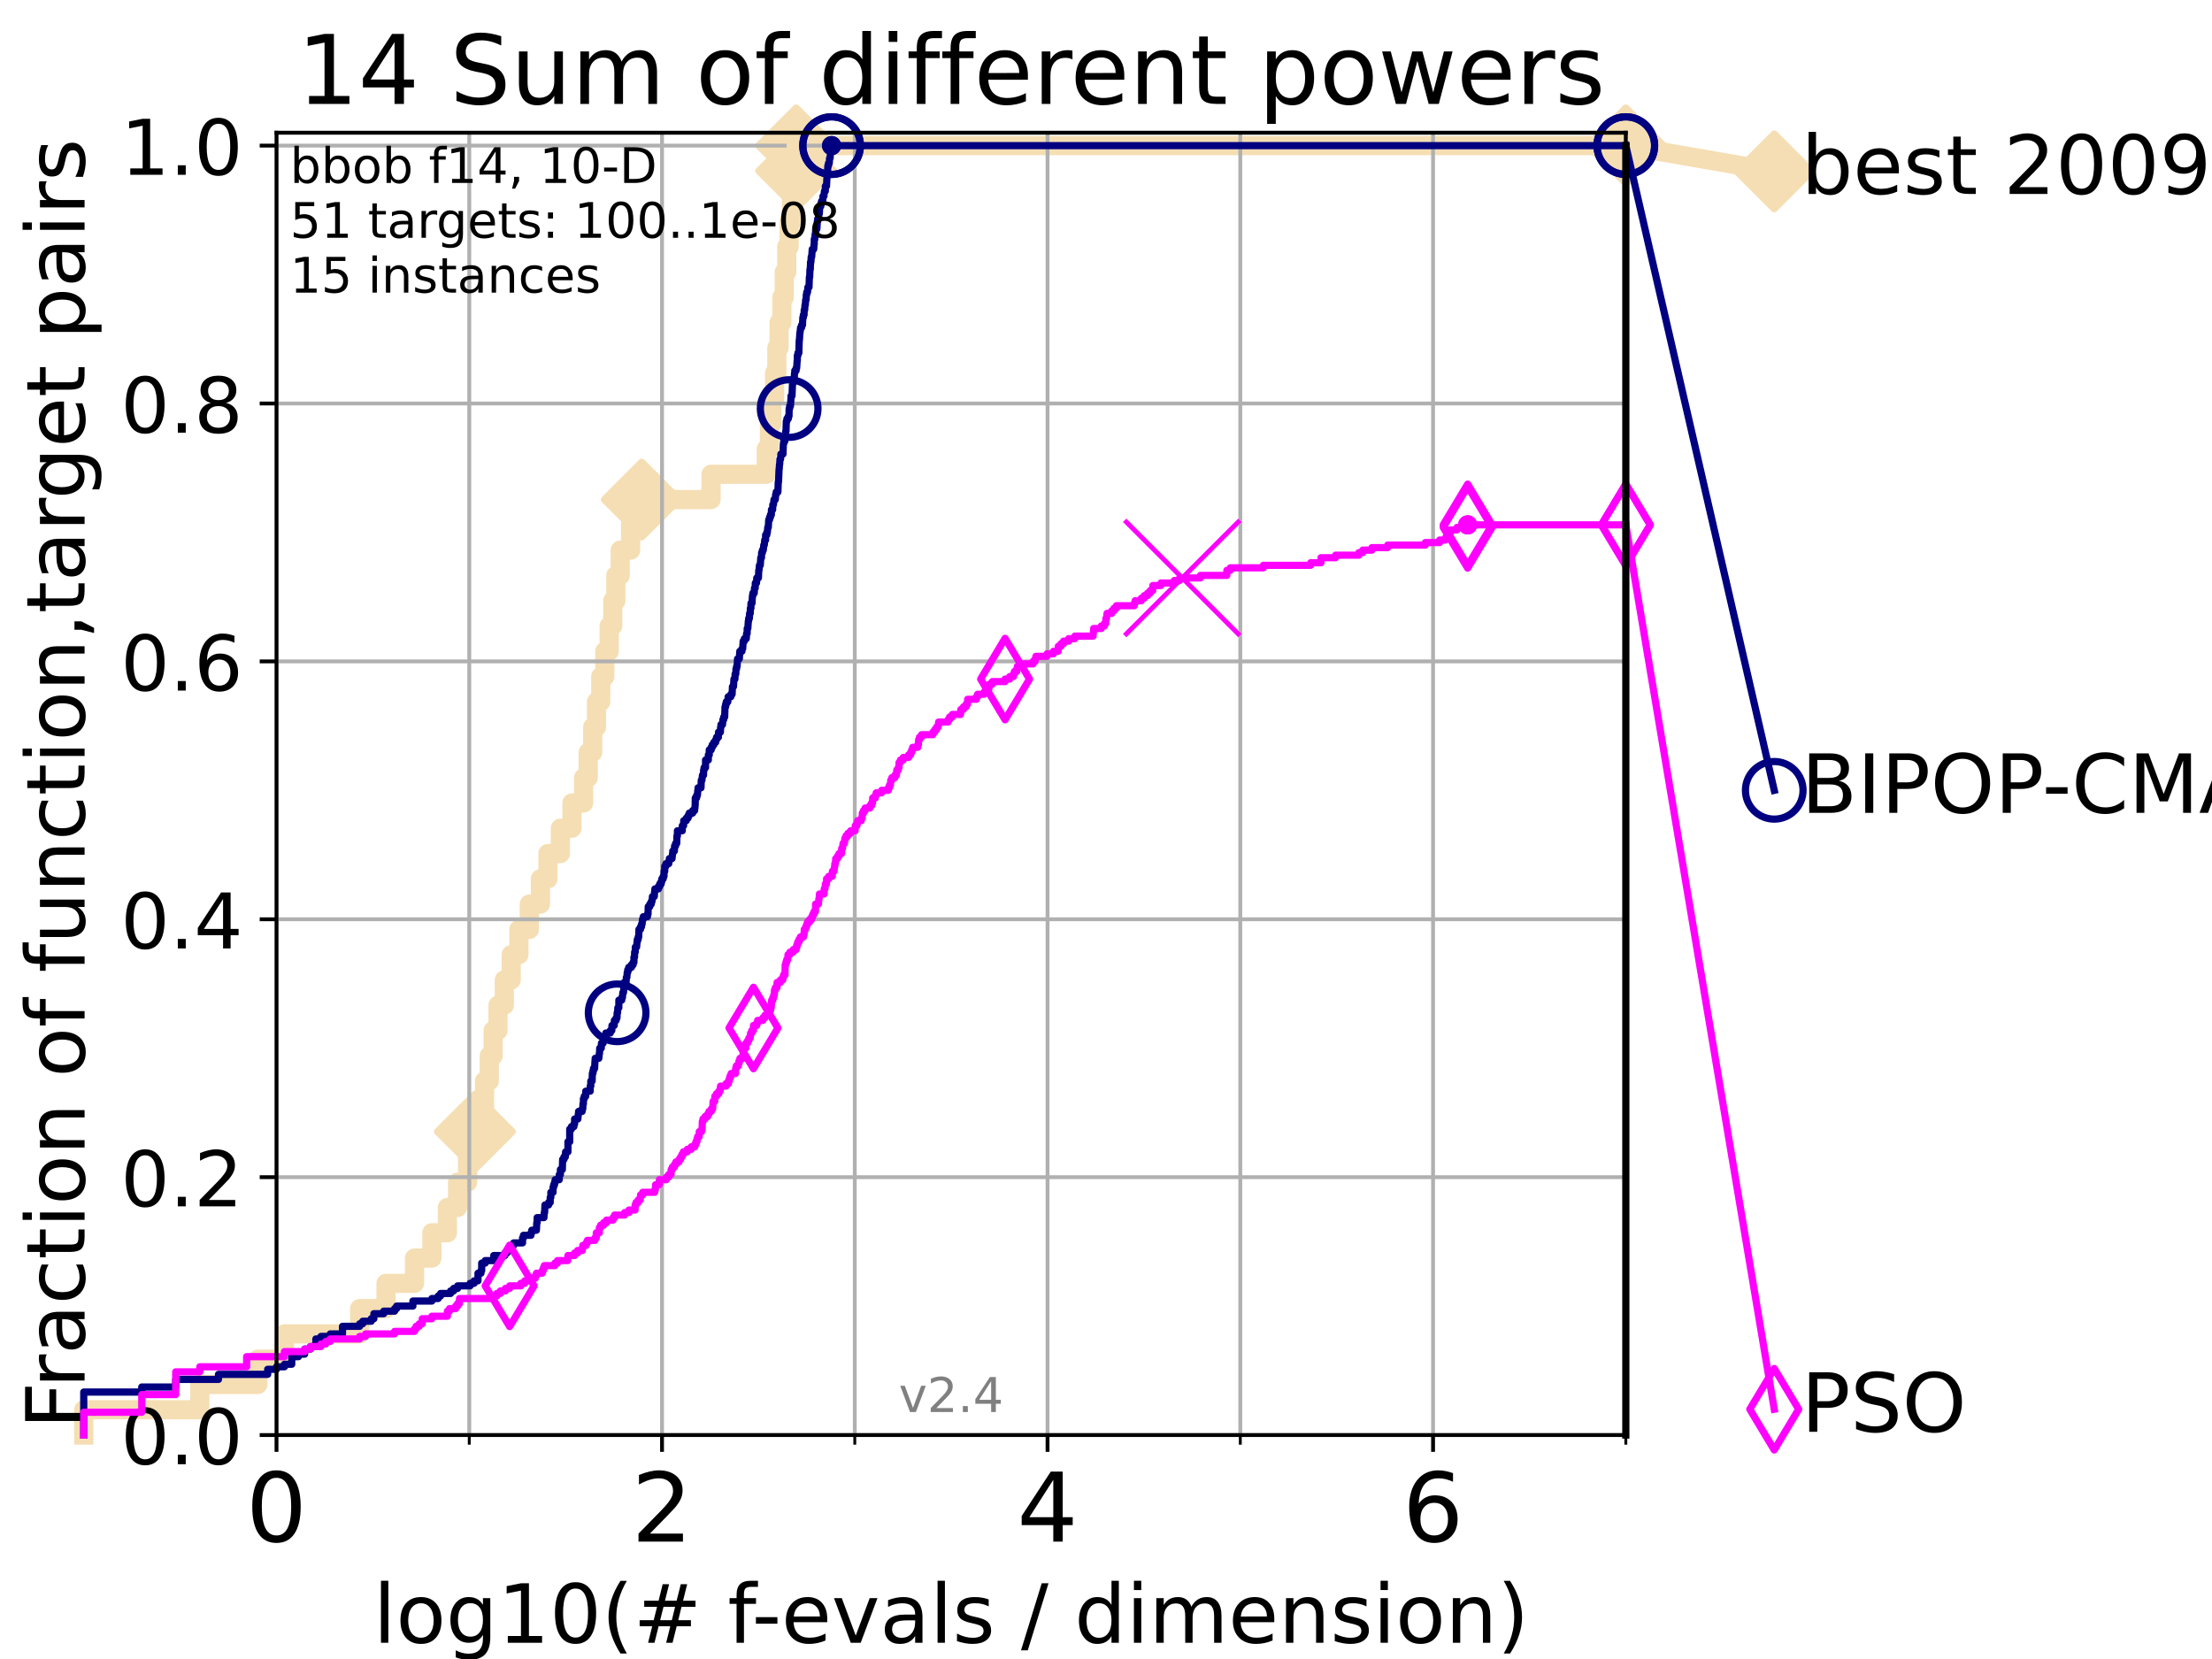 <?xml version="1.0" encoding="utf-8" standalone="no"?>
<!DOCTYPE svg PUBLIC "-//W3C//DTD SVG 1.1//EN"
  "http://www.w3.org/Graphics/SVG/1.1/DTD/svg11.dtd">
<!-- Created with matplotlib (https://matplotlib.org/) -->
<svg height="345.6pt" version="1.1" viewBox="0 0 460.8 345.6" width="460.8pt" xmlns="http://www.w3.org/2000/svg" xmlns:xlink="http://www.w3.org/1999/xlink">
 <defs>
  <style type="text/css">*{stroke-linecap:butt;stroke-linejoin:round;}</style>
 </defs>
 <g id="figure_1">
  <g id="patch_1">
   <path d="M 0 345.6 
L 460.8 345.6 
L 460.8 0 
L 0 0 
z
" style="fill:#ffffff;"/>
  </g>
  <g id="axes_1">
   <g id="patch_2">
    <path d="M 57.6 298.944 
L 338.688 298.944 
L 338.688 27.648 
L 57.6 27.648 
z
" style="fill:#ffffff;"/>
   </g>
   <g id="line2d_1">
    <path d="M 17.445 298.944 
L 17.445 293.677 
L 41.621 293.677 
L 41.621 288.41 
L 53.709 288.41 
L 53.709 283.143 
L 59.262 283.143 
L 59.262 277.877 
L 74.922 277.877 
L 74.922 272.61 
L 80.416 272.61 
L 80.416 267.343 
L 86.351 267.343 
L 86.351 262.076 
L 89.973 262.076 
L 89.973 256.809 
L 93.197 256.809 
L 93.197 251.542 
L 95.327 251.542 
L 95.327 246.275 
L 97.403 246.275 
L 97.403 241.009 
L 98.935 241.009 
L 98.935 235.742 
L 100.04 235.742 
L 100.04 230.475 
L 100.935 230.475 
L 100.935 225.208 
L 101.924 225.208 
L 101.924 219.941 
L 102.729 219.941 
L 102.729 214.674 
L 103.747 214.674 
L 103.747 209.407 
L 105.057 209.407 
L 105.057 204.141 
L 106.489 204.141 
L 106.489 198.874 
L 108.103 198.874 
L 108.103 193.607 
L 110.274 193.607 
L 110.274 188.34 
L 112.581 188.34 
L 112.581 183.073 
L 114.148 183.073 
L 114.148 177.806 
L 116.739 177.806 
L 116.739 172.539 
L 119.148 172.539 
L 119.148 167.272 
L 121.579 167.272 
L 121.579 162.006 
L 122.531 162.006 
L 122.531 156.739 
L 123.474 156.739 
L 123.474 151.472 
L 124.255 151.472 
L 124.255 146.205 
L 125.147 146.205 
L 125.147 140.938 
L 125.996 140.938 
L 125.996 135.671 
L 126.905 135.671 
L 126.905 130.404 
L 127.643 130.404 
L 127.643 125.138 
L 128.291 125.138 
L 128.291 119.871 
L 129.205 119.871 
L 129.205 114.604 
L 131.364 114.604 
L 131.364 109.337 
L 133.689 109.337 
L 133.689 104.07 
L 148.123 104.07 
L 148.123 98.803 
L 159.633 98.803 
L 159.633 93.536 
L 160.293 93.536 
L 160.293 88.27 
L 160.77 88.27 
L 160.77 83.003 
L 161.361 83.003 
L 161.361 77.736 
L 161.828 77.736 
L 161.828 72.469 
L 162.295 72.469 
L 162.295 67.202 
L 162.875 67.202 
L 162.875 61.935 
L 163.368 61.935 
L 163.368 56.668 
L 163.891 56.668 
L 163.891 51.402 
L 164.391 51.402 
L 164.391 46.135 
L 164.881 46.135 
L 164.881 40.868 
L 165.371 40.868 
L 165.371 35.601 
L 165.859 35.601 
L 165.859 30.334 
L 338.688 30.334 
" style="fill:none;stroke:#f5deb3;stroke-linecap:square;stroke-width:4;"/>
   </g>
   <g id="line2d_2">
    <defs>
     <path d="M -0 7.778 
L 7.778 0 
L 0 -7.778 
L -7.778 -0 
z
" id="m74d29a84ad" style="stroke:#f5deb3;stroke-linejoin:miter;stroke-width:1.5;"/>
    </defs>
    <g>
     <use style="fill:#f5deb3;stroke:#f5deb3;stroke-linejoin:miter;stroke-width:1.5;" x="98.935" xlink:href="#m74d29a84ad" y="235.742"/>
     <use style="fill:#f5deb3;stroke:#f5deb3;stroke-linejoin:miter;stroke-width:1.5;" x="133.689" xlink:href="#m74d29a84ad" y="104.07"/>
     <use style="fill:#f5deb3;stroke:#f5deb3;stroke-linejoin:miter;stroke-width:1.5;" x="165.859" xlink:href="#m74d29a84ad" y="35.601"/>
     <use style="fill:#f5deb3;stroke:#f5deb3;stroke-linejoin:miter;stroke-width:1.5;" x="165.859" xlink:href="#m74d29a84ad" y="30.334"/>
     <use style="fill:#f5deb3;stroke:#f5deb3;stroke-linejoin:miter;stroke-width:1.5;" x="165.859" xlink:href="#m74d29a84ad" y="30.334"/>
     <use style="fill:#f5deb3;stroke:#f5deb3;stroke-linejoin:miter;stroke-width:1.5;" x="338.688" xlink:href="#m74d29a84ad" y="30.334"/>
    </g>
   </g>
   <g id="line2d_3">
    <path style="fill:none;stroke:#f5deb3;stroke-linecap:square;stroke-width:4;"/>
    <g/>
   </g>
   <g id="line2d_4">
    <path d="M 338.688 30.334 
L 369.608 35.706 
" style="fill:none;stroke:#f5deb3;stroke-linecap:square;stroke-width:4;"/>
    <g>
     <use style="fill:#f5deb3;stroke:#f5deb3;stroke-linejoin:miter;stroke-width:1.5;" x="338.688" xlink:href="#m74d29a84ad" y="30.334"/>
     <use style="fill:#f5deb3;stroke:#f5deb3;stroke-linejoin:miter;stroke-width:1.5;" x="369.608" xlink:href="#m74d29a84ad" y="35.706"/>
    </g>
   </g>
   <g id="matplotlib.axis_1">
    <g id="xtick_1">
     <g id="line2d_5">
      <path clip-path="url(#p5a31afc601)" d="M 57.6 298.944 
L 57.6 27.648 
" style="fill:none;stroke:#b0b0b0;stroke-linecap:square;stroke-width:0.8;"/>
     </g>
     <g id="line2d_6">
      <defs>
       <path d="M 0 0 
L 0 3.5 
" id="m7560383dc9" style="stroke:#000000;stroke-width:0.8;"/>
      </defs>
      <g>
       <use style="stroke:#000000;stroke-width:0.8;" x="57.6" xlink:href="#m7560383dc9" y="298.944"/>
      </g>
     </g>
     <g id="text_1">
      <!-- 0 -->
      <g transform="translate(51.237 321.141)scale(0.2 -0.2)">
       <defs>
        <path d="M 31.781 66.406 
Q 24.172 66.406 20.328 58.906 
Q 16.5 51.422 16.5 36.375 
Q 16.5 21.391 20.328 13.891 
Q 24.172 6.391 31.781 6.391 
Q 39.453 6.391 43.281 13.891 
Q 47.125 21.391 47.125 36.375 
Q 47.125 51.422 43.281 58.906 
Q 39.453 66.406 31.781 66.406 
z
M 31.781 74.219 
Q 44.047 74.219 50.516 64.516 
Q 56.984 54.828 56.984 36.375 
Q 56.984 17.969 50.516 8.266 
Q 44.047 -1.422 31.781 -1.422 
Q 19.531 -1.422 13.062 8.266 
Q 6.594 17.969 6.594 36.375 
Q 6.594 54.828 13.062 64.516 
Q 19.531 74.219 31.781 74.219 
z
" id="DejaVuSans-48"/>
       </defs>
       <use xlink:href="#DejaVuSans-48"/>
      </g>
     </g>
    </g>
    <g id="xtick_2">
     <g id="line2d_7">
      <path clip-path="url(#p5a31afc601)" d="M 137.911 298.944 
L 137.911 27.648 
" style="fill:none;stroke:#b0b0b0;stroke-linecap:square;stroke-width:0.8;"/>
     </g>
     <g id="line2d_8">
      <g>
       <use style="stroke:#000000;stroke-width:0.8;" x="137.911" xlink:href="#m7560383dc9" y="298.944"/>
      </g>
     </g>
     <g id="text_2">
      <!-- 2 -->
      <g transform="translate(131.548 321.141)scale(0.2 -0.2)">
       <defs>
        <path d="M 19.188 8.297 
L 53.609 8.297 
L 53.609 0 
L 7.328 0 
L 7.328 8.297 
Q 12.938 14.109 22.625 23.891 
Q 32.328 33.688 34.812 36.531 
Q 39.547 41.844 41.422 45.531 
Q 43.312 49.219 43.312 52.781 
Q 43.312 58.594 39.234 62.25 
Q 35.156 65.922 28.609 65.922 
Q 23.969 65.922 18.812 64.312 
Q 13.672 62.703 7.812 59.422 
L 7.812 69.391 
Q 13.766 71.781 18.938 73 
Q 24.125 74.219 28.422 74.219 
Q 39.75 74.219 46.484 68.547 
Q 53.219 62.891 53.219 53.422 
Q 53.219 48.922 51.531 44.891 
Q 49.859 40.875 45.406 35.406 
Q 44.188 33.984 37.641 27.219 
Q 31.109 20.453 19.188 8.297 
z
" id="DejaVuSans-50"/>
       </defs>
       <use xlink:href="#DejaVuSans-50"/>
      </g>
     </g>
    </g>
    <g id="xtick_3">
     <g id="line2d_9">
      <path clip-path="url(#p5a31afc601)" d="M 218.222 298.944 
L 218.222 27.648 
" style="fill:none;stroke:#b0b0b0;stroke-linecap:square;stroke-width:0.8;"/>
     </g>
     <g id="line2d_10">
      <g>
       <use style="stroke:#000000;stroke-width:0.8;" x="218.222" xlink:href="#m7560383dc9" y="298.944"/>
      </g>
     </g>
     <g id="text_3">
      <!-- 4 -->
      <g transform="translate(211.859 321.141)scale(0.2 -0.2)">
       <defs>
        <path d="M 37.797 64.312 
L 12.891 25.391 
L 37.797 25.391 
z
M 35.203 72.906 
L 47.609 72.906 
L 47.609 25.391 
L 58.016 25.391 
L 58.016 17.188 
L 47.609 17.188 
L 47.609 0 
L 37.797 0 
L 37.797 17.188 
L 4.891 17.188 
L 4.891 26.703 
z
" id="DejaVuSans-52"/>
       </defs>
       <use xlink:href="#DejaVuSans-52"/>
      </g>
     </g>
    </g>
    <g id="xtick_4">
     <g id="line2d_11">
      <path clip-path="url(#p5a31afc601)" d="M 298.533 298.944 
L 298.533 27.648 
" style="fill:none;stroke:#b0b0b0;stroke-linecap:square;stroke-width:0.8;"/>
     </g>
     <g id="line2d_12">
      <g>
       <use style="stroke:#000000;stroke-width:0.8;" x="298.533" xlink:href="#m7560383dc9" y="298.944"/>
      </g>
     </g>
     <g id="text_4">
      <!-- 6 -->
      <g transform="translate(292.17 321.141)scale(0.2 -0.2)">
       <defs>
        <path d="M 33.016 40.375 
Q 26.375 40.375 22.484 35.828 
Q 18.609 31.297 18.609 23.391 
Q 18.609 15.531 22.484 10.953 
Q 26.375 6.391 33.016 6.391 
Q 39.656 6.391 43.531 10.953 
Q 47.406 15.531 47.406 23.391 
Q 47.406 31.297 43.531 35.828 
Q 39.656 40.375 33.016 40.375 
z
M 52.594 71.297 
L 52.594 62.312 
Q 48.875 64.062 45.094 64.984 
Q 41.312 65.922 37.594 65.922 
Q 27.828 65.922 22.672 59.328 
Q 17.531 52.734 16.797 39.406 
Q 19.672 43.656 24.016 45.922 
Q 28.375 48.188 33.594 48.188 
Q 44.578 48.188 50.953 41.516 
Q 57.328 34.859 57.328 23.391 
Q 57.328 12.156 50.688 5.359 
Q 44.047 -1.422 33.016 -1.422 
Q 20.359 -1.422 13.672 8.266 
Q 6.984 17.969 6.984 36.375 
Q 6.984 53.656 15.188 63.938 
Q 23.391 74.219 37.203 74.219 
Q 40.922 74.219 44.703 73.484 
Q 48.484 72.75 52.594 71.297 
z
" id="DejaVuSans-54"/>
       </defs>
       <use xlink:href="#DejaVuSans-54"/>
      </g>
     </g>
    </g>
    <g id="xtick_5">
     <g id="line2d_13">
      <path clip-path="url(#p5a31afc601)" d="M 97.755 298.944 
L 97.755 27.648 
" style="fill:none;stroke:#b0b0b0;stroke-linecap:square;stroke-width:0.8;"/>
     </g>
     <g id="line2d_14">
      <defs>
       <path d="M 0 0 
L 0 2 
" id="m7f928b2b98" style="stroke:#000000;stroke-width:0.6;"/>
      </defs>
      <g>
       <use style="stroke:#000000;stroke-width:0.6;" x="97.755" xlink:href="#m7f928b2b98" y="298.944"/>
      </g>
     </g>
    </g>
    <g id="xtick_6">
     <g id="line2d_15">
      <path clip-path="url(#p5a31afc601)" d="M 178.066 298.944 
L 178.066 27.648 
" style="fill:none;stroke:#b0b0b0;stroke-linecap:square;stroke-width:0.8;"/>
     </g>
     <g id="line2d_16">
      <g>
       <use style="stroke:#000000;stroke-width:0.6;" x="178.066" xlink:href="#m7f928b2b98" y="298.944"/>
      </g>
     </g>
    </g>
    <g id="xtick_7">
     <g id="line2d_17">
      <path clip-path="url(#p5a31afc601)" d="M 258.377 298.944 
L 258.377 27.648 
" style="fill:none;stroke:#b0b0b0;stroke-linecap:square;stroke-width:0.8;"/>
     </g>
     <g id="line2d_18">
      <g>
       <use style="stroke:#000000;stroke-width:0.6;" x="258.377" xlink:href="#m7f928b2b98" y="298.944"/>
      </g>
     </g>
    </g>
    <g id="xtick_8">
     <g id="line2d_19">
      <path clip-path="url(#p5a31afc601)" d="M 338.688 298.944 
L 338.688 27.648 
" style="fill:none;stroke:#b0b0b0;stroke-linecap:square;stroke-width:0.8;"/>
     </g>
     <g id="line2d_20">
      <g>
       <use style="stroke:#000000;stroke-width:0.6;" x="338.688" xlink:href="#m7f928b2b98" y="298.944"/>
      </g>
     </g>
    </g>
    <g id="text_5">
     <!-- log10(# f-evals / dimension) -->
     <g transform="translate(77.764 342.218)scale(0.17 -0.17)">
      <defs>
       <path d="M 9.422 75.984 
L 18.406 75.984 
L 18.406 0 
L 9.422 0 
z
" id="DejaVuSans-108"/>
       <path d="M 30.609 48.391 
Q 23.391 48.391 19.188 42.75 
Q 14.984 37.109 14.984 27.297 
Q 14.984 17.484 19.156 11.844 
Q 23.344 6.203 30.609 6.203 
Q 37.797 6.203 41.984 11.859 
Q 46.188 17.531 46.188 27.297 
Q 46.188 37.016 41.984 42.703 
Q 37.797 48.391 30.609 48.391 
z
M 30.609 56 
Q 42.328 56 49.016 48.375 
Q 55.719 40.766 55.719 27.297 
Q 55.719 13.875 49.016 6.219 
Q 42.328 -1.422 30.609 -1.422 
Q 18.844 -1.422 12.172 6.219 
Q 5.516 13.875 5.516 27.297 
Q 5.516 40.766 12.172 48.375 
Q 18.844 56 30.609 56 
z
" id="DejaVuSans-111"/>
       <path d="M 45.406 27.984 
Q 45.406 37.75 41.375 43.109 
Q 37.359 48.484 30.078 48.484 
Q 22.859 48.484 18.828 43.109 
Q 14.797 37.75 14.797 27.984 
Q 14.797 18.266 18.828 12.891 
Q 22.859 7.516 30.078 7.516 
Q 37.359 7.516 41.375 12.891 
Q 45.406 18.266 45.406 27.984 
z
M 54.391 6.781 
Q 54.391 -7.172 48.188 -13.984 
Q 42 -20.797 29.203 -20.797 
Q 24.469 -20.797 20.266 -20.094 
Q 16.062 -19.391 12.109 -17.922 
L 12.109 -9.188 
Q 16.062 -11.328 19.922 -12.344 
Q 23.781 -13.375 27.781 -13.375 
Q 36.625 -13.375 41.016 -8.766 
Q 45.406 -4.156 45.406 5.172 
L 45.406 9.625 
Q 42.625 4.781 38.281 2.391 
Q 33.938 0 27.875 0 
Q 17.828 0 11.672 7.656 
Q 5.516 15.328 5.516 27.984 
Q 5.516 40.672 11.672 48.328 
Q 17.828 56 27.875 56 
Q 33.938 56 38.281 53.609 
Q 42.625 51.219 45.406 46.391 
L 45.406 54.688 
L 54.391 54.688 
z
" id="DejaVuSans-103"/>
       <path d="M 12.406 8.297 
L 28.516 8.297 
L 28.516 63.922 
L 10.984 60.406 
L 10.984 69.391 
L 28.422 72.906 
L 38.281 72.906 
L 38.281 8.297 
L 54.391 8.297 
L 54.391 0 
L 12.406 0 
z
" id="DejaVuSans-49"/>
       <path d="M 31 75.875 
Q 24.469 64.656 21.281 53.656 
Q 18.109 42.672 18.109 31.391 
Q 18.109 20.125 21.312 9.062 
Q 24.516 -2 31 -13.188 
L 23.188 -13.188 
Q 15.875 -1.703 12.234 9.375 
Q 8.594 20.453 8.594 31.391 
Q 8.594 42.281 12.203 53.312 
Q 15.828 64.359 23.188 75.875 
z
" id="DejaVuSans-40"/>
       <path d="M 51.125 44 
L 36.922 44 
L 32.812 27.688 
L 47.125 27.688 
z
M 43.797 71.781 
L 38.719 51.516 
L 52.984 51.516 
L 58.109 71.781 
L 65.922 71.781 
L 60.891 51.516 
L 76.125 51.516 
L 76.125 44 
L 58.984 44 
L 54.984 27.688 
L 70.516 27.688 
L 70.516 20.219 
L 53.078 20.219 
L 48 0 
L 40.188 0 
L 45.219 20.219 
L 30.906 20.219 
L 25.875 0 
L 18.016 0 
L 23.094 20.219 
L 7.719 20.219 
L 7.719 27.688 
L 24.906 27.688 
L 29 44 
L 13.281 44 
L 13.281 51.516 
L 30.906 51.516 
L 35.891 71.781 
z
" id="DejaVuSans-35"/>
       <path id="DejaVuSans-32"/>
       <path d="M 37.109 75.984 
L 37.109 68.5 
L 28.516 68.5 
Q 23.688 68.5 21.797 66.547 
Q 19.922 64.594 19.922 59.516 
L 19.922 54.688 
L 34.719 54.688 
L 34.719 47.703 
L 19.922 47.703 
L 19.922 0 
L 10.891 0 
L 10.891 47.703 
L 2.297 47.703 
L 2.297 54.688 
L 10.891 54.688 
L 10.891 58.5 
Q 10.891 67.625 15.141 71.797 
Q 19.391 75.984 28.609 75.984 
z
" id="DejaVuSans-102"/>
       <path d="M 4.891 31.391 
L 31.203 31.391 
L 31.203 23.391 
L 4.891 23.391 
z
" id="DejaVuSans-45"/>
       <path d="M 56.203 29.594 
L 56.203 25.203 
L 14.891 25.203 
Q 15.484 15.922 20.484 11.062 
Q 25.484 6.203 34.422 6.203 
Q 39.594 6.203 44.453 7.469 
Q 49.312 8.734 54.109 11.281 
L 54.109 2.781 
Q 49.266 0.734 44.188 -0.344 
Q 39.109 -1.422 33.891 -1.422 
Q 20.797 -1.422 13.156 6.188 
Q 5.516 13.812 5.516 26.812 
Q 5.516 40.234 12.766 48.109 
Q 20.016 56 32.328 56 
Q 43.359 56 49.781 48.891 
Q 56.203 41.797 56.203 29.594 
z
M 47.219 32.234 
Q 47.125 39.594 43.094 43.984 
Q 39.062 48.391 32.422 48.391 
Q 24.906 48.391 20.391 44.141 
Q 15.875 39.891 15.188 32.172 
z
" id="DejaVuSans-101"/>
       <path d="M 2.984 54.688 
L 12.5 54.688 
L 29.594 8.797 
L 46.688 54.688 
L 56.203 54.688 
L 35.688 0 
L 23.484 0 
z
" id="DejaVuSans-118"/>
       <path d="M 34.281 27.484 
Q 23.391 27.484 19.188 25 
Q 14.984 22.516 14.984 16.5 
Q 14.984 11.719 18.141 8.906 
Q 21.297 6.109 26.703 6.109 
Q 34.188 6.109 38.703 11.406 
Q 43.219 16.703 43.219 25.484 
L 43.219 27.484 
z
M 52.203 31.203 
L 52.203 0 
L 43.219 0 
L 43.219 8.297 
Q 40.141 3.328 35.547 0.953 
Q 30.953 -1.422 24.312 -1.422 
Q 15.922 -1.422 10.953 3.297 
Q 6 8.016 6 15.922 
Q 6 25.141 12.172 29.828 
Q 18.359 34.516 30.609 34.516 
L 43.219 34.516 
L 43.219 35.406 
Q 43.219 41.609 39.141 45 
Q 35.062 48.391 27.688 48.391 
Q 23 48.391 18.547 47.266 
Q 14.109 46.141 10.016 43.891 
L 10.016 52.203 
Q 14.938 54.109 19.578 55.047 
Q 24.219 56 28.609 56 
Q 40.484 56 46.344 49.844 
Q 52.203 43.703 52.203 31.203 
z
" id="DejaVuSans-97"/>
       <path d="M 44.281 53.078 
L 44.281 44.578 
Q 40.484 46.531 36.375 47.5 
Q 32.281 48.484 27.875 48.484 
Q 21.188 48.484 17.844 46.438 
Q 14.5 44.391 14.5 40.281 
Q 14.5 37.156 16.891 35.375 
Q 19.281 33.594 26.516 31.984 
L 29.594 31.297 
Q 39.156 29.25 43.188 25.516 
Q 47.219 21.781 47.219 15.094 
Q 47.219 7.469 41.188 3.016 
Q 35.156 -1.422 24.609 -1.422 
Q 20.219 -1.422 15.453 -0.562 
Q 10.688 0.297 5.422 2 
L 5.422 11.281 
Q 10.406 8.688 15.234 7.391 
Q 20.062 6.109 24.812 6.109 
Q 31.156 6.109 34.562 8.281 
Q 37.984 10.453 37.984 14.406 
Q 37.984 18.062 35.516 20.016 
Q 33.062 21.969 24.703 23.781 
L 21.578 24.516 
Q 13.234 26.266 9.516 29.906 
Q 5.812 33.547 5.812 39.891 
Q 5.812 47.609 11.281 51.797 
Q 16.75 56 26.812 56 
Q 31.781 56 36.172 55.266 
Q 40.578 54.547 44.281 53.078 
z
" id="DejaVuSans-115"/>
       <path d="M 25.391 72.906 
L 33.688 72.906 
L 8.297 -9.281 
L 0 -9.281 
z
" id="DejaVuSans-47"/>
       <path d="M 45.406 46.391 
L 45.406 75.984 
L 54.391 75.984 
L 54.391 0 
L 45.406 0 
L 45.406 8.203 
Q 42.578 3.328 38.25 0.953 
Q 33.938 -1.422 27.875 -1.422 
Q 17.969 -1.422 11.734 6.484 
Q 5.516 14.406 5.516 27.297 
Q 5.516 40.188 11.734 48.094 
Q 17.969 56 27.875 56 
Q 33.938 56 38.25 53.625 
Q 42.578 51.266 45.406 46.391 
z
M 14.797 27.297 
Q 14.797 17.391 18.875 11.75 
Q 22.953 6.109 30.078 6.109 
Q 37.203 6.109 41.297 11.75 
Q 45.406 17.391 45.406 27.297 
Q 45.406 37.203 41.297 42.844 
Q 37.203 48.484 30.078 48.484 
Q 22.953 48.484 18.875 42.844 
Q 14.797 37.203 14.797 27.297 
z
" id="DejaVuSans-100"/>
       <path d="M 9.422 54.688 
L 18.406 54.688 
L 18.406 0 
L 9.422 0 
z
M 9.422 75.984 
L 18.406 75.984 
L 18.406 64.594 
L 9.422 64.594 
z
" id="DejaVuSans-105"/>
       <path d="M 52 44.188 
Q 55.375 50.25 60.062 53.125 
Q 64.75 56 71.094 56 
Q 79.641 56 84.281 50.016 
Q 88.922 44.047 88.922 33.016 
L 88.922 0 
L 79.891 0 
L 79.891 32.719 
Q 79.891 40.578 77.094 44.375 
Q 74.312 48.188 68.609 48.188 
Q 61.625 48.188 57.562 43.547 
Q 53.516 38.922 53.516 30.906 
L 53.516 0 
L 44.484 0 
L 44.484 32.719 
Q 44.484 40.625 41.703 44.406 
Q 38.922 48.188 33.109 48.188 
Q 26.219 48.188 22.156 43.531 
Q 18.109 38.875 18.109 30.906 
L 18.109 0 
L 9.078 0 
L 9.078 54.688 
L 18.109 54.688 
L 18.109 46.188 
Q 21.188 51.219 25.484 53.609 
Q 29.781 56 35.688 56 
Q 41.656 56 45.828 52.969 
Q 50 49.953 52 44.188 
z
" id="DejaVuSans-109"/>
       <path d="M 54.891 33.016 
L 54.891 0 
L 45.906 0 
L 45.906 32.719 
Q 45.906 40.484 42.875 44.328 
Q 39.844 48.188 33.797 48.188 
Q 26.516 48.188 22.312 43.547 
Q 18.109 38.922 18.109 30.906 
L 18.109 0 
L 9.078 0 
L 9.078 54.688 
L 18.109 54.688 
L 18.109 46.188 
Q 21.344 51.125 25.703 53.562 
Q 30.078 56 35.797 56 
Q 45.219 56 50.047 50.172 
Q 54.891 44.344 54.891 33.016 
z
" id="DejaVuSans-110"/>
       <path d="M 8.016 75.875 
L 15.828 75.875 
Q 23.141 64.359 26.781 53.312 
Q 30.422 42.281 30.422 31.391 
Q 30.422 20.453 26.781 9.375 
Q 23.141 -1.703 15.828 -13.188 
L 8.016 -13.188 
Q 14.5 -2 17.703 9.062 
Q 20.906 20.125 20.906 31.391 
Q 20.906 42.672 17.703 53.656 
Q 14.5 64.656 8.016 75.875 
z
" id="DejaVuSans-41"/>
      </defs>
      <use xlink:href="#DejaVuSans-108"/>
      <use x="27.783" xlink:href="#DejaVuSans-111"/>
      <use x="88.965" xlink:href="#DejaVuSans-103"/>
      <use x="152.441" xlink:href="#DejaVuSans-49"/>
      <use x="216.064" xlink:href="#DejaVuSans-48"/>
      <use x="279.688" xlink:href="#DejaVuSans-40"/>
      <use x="318.701" xlink:href="#DejaVuSans-35"/>
      <use x="402.49" xlink:href="#DejaVuSans-32"/>
      <use x="434.277" xlink:href="#DejaVuSans-102"/>
      <use x="463.982" xlink:href="#DejaVuSans-45"/>
      <use x="500.066" xlink:href="#DejaVuSans-101"/>
      <use x="561.59" xlink:href="#DejaVuSans-118"/>
      <use x="620.77" xlink:href="#DejaVuSans-97"/>
      <use x="682.049" xlink:href="#DejaVuSans-108"/>
      <use x="709.832" xlink:href="#DejaVuSans-115"/>
      <use x="761.932" xlink:href="#DejaVuSans-32"/>
      <use x="793.719" xlink:href="#DejaVuSans-47"/>
      <use x="827.41" xlink:href="#DejaVuSans-32"/>
      <use x="859.197" xlink:href="#DejaVuSans-100"/>
      <use x="922.674" xlink:href="#DejaVuSans-105"/>
      <use x="950.457" xlink:href="#DejaVuSans-109"/>
      <use x="1047.869" xlink:href="#DejaVuSans-101"/>
      <use x="1109.393" xlink:href="#DejaVuSans-110"/>
      <use x="1172.771" xlink:href="#DejaVuSans-115"/>
      <use x="1224.871" xlink:href="#DejaVuSans-105"/>
      <use x="1252.654" xlink:href="#DejaVuSans-111"/>
      <use x="1313.836" xlink:href="#DejaVuSans-110"/>
      <use x="1377.215" xlink:href="#DejaVuSans-41"/>
     </g>
    </g>
   </g>
   <g id="matplotlib.axis_2">
    <g id="ytick_1">
     <g id="line2d_21">
      <path clip-path="url(#p5a31afc601)" d="M 57.6 298.944 
L 338.688 298.944 
" style="fill:none;stroke:#b0b0b0;stroke-linecap:square;stroke-width:0.8;"/>
     </g>
     <g id="line2d_22">
      <defs>
       <path d="M 0 0 
L -3.5 0 
" id="md2783371c3" style="stroke:#000000;stroke-width:0.8;"/>
      </defs>
      <g>
       <use style="stroke:#000000;stroke-width:0.8;" x="57.6" xlink:href="#md2783371c3" y="298.944"/>
      </g>
     </g>
     <g id="text_6">
      <!-- 0.0 -->
      <g transform="translate(25.155 305.023)scale(0.16 -0.16)">
       <defs>
        <path d="M 10.688 12.406 
L 21 12.406 
L 21 0 
L 10.688 0 
z
" id="DejaVuSans-46"/>
       </defs>
       <use xlink:href="#DejaVuSans-48"/>
       <use x="63.623" xlink:href="#DejaVuSans-46"/>
       <use x="95.41" xlink:href="#DejaVuSans-48"/>
      </g>
     </g>
    </g>
    <g id="ytick_2">
     <g id="line2d_23">
      <path clip-path="url(#p5a31afc601)" d="M 57.6 245.222 
L 338.688 245.222 
" style="fill:none;stroke:#b0b0b0;stroke-linecap:square;stroke-width:0.8;"/>
     </g>
     <g id="line2d_24">
      <g>
       <use style="stroke:#000000;stroke-width:0.8;" x="57.6" xlink:href="#md2783371c3" y="245.222"/>
      </g>
     </g>
     <g id="text_7">
      <!-- 0.2 -->
      <g transform="translate(25.155 251.301)scale(0.16 -0.16)">
       <use xlink:href="#DejaVuSans-48"/>
       <use x="63.623" xlink:href="#DejaVuSans-46"/>
       <use x="95.41" xlink:href="#DejaVuSans-50"/>
      </g>
     </g>
    </g>
    <g id="ytick_3">
     <g id="line2d_25">
      <path clip-path="url(#p5a31afc601)" d="M 57.6 191.5 
L 338.688 191.5 
" style="fill:none;stroke:#b0b0b0;stroke-linecap:square;stroke-width:0.8;"/>
     </g>
     <g id="line2d_26">
      <g>
       <use style="stroke:#000000;stroke-width:0.8;" x="57.6" xlink:href="#md2783371c3" y="191.5"/>
      </g>
     </g>
     <g id="text_8">
      <!-- 0.4 -->
      <g transform="translate(25.155 197.579)scale(0.16 -0.16)">
       <use xlink:href="#DejaVuSans-48"/>
       <use x="63.623" xlink:href="#DejaVuSans-46"/>
       <use x="95.41" xlink:href="#DejaVuSans-52"/>
      </g>
     </g>
    </g>
    <g id="ytick_4">
     <g id="line2d_27">
      <path clip-path="url(#p5a31afc601)" d="M 57.6 137.778 
L 338.688 137.778 
" style="fill:none;stroke:#b0b0b0;stroke-linecap:square;stroke-width:0.8;"/>
     </g>
     <g id="line2d_28">
      <g>
       <use style="stroke:#000000;stroke-width:0.8;" x="57.6" xlink:href="#md2783371c3" y="137.778"/>
      </g>
     </g>
     <g id="text_9">
      <!-- 0.6 -->
      <g transform="translate(25.155 143.857)scale(0.16 -0.16)">
       <use xlink:href="#DejaVuSans-48"/>
       <use x="63.623" xlink:href="#DejaVuSans-46"/>
       <use x="95.41" xlink:href="#DejaVuSans-54"/>
      </g>
     </g>
    </g>
    <g id="ytick_5">
     <g id="line2d_29">
      <path clip-path="url(#p5a31afc601)" d="M 57.6 84.056 
L 338.688 84.056 
" style="fill:none;stroke:#b0b0b0;stroke-linecap:square;stroke-width:0.8;"/>
     </g>
     <g id="line2d_30">
      <g>
       <use style="stroke:#000000;stroke-width:0.8;" x="57.6" xlink:href="#md2783371c3" y="84.056"/>
      </g>
     </g>
     <g id="text_10">
      <!-- 0.8 -->
      <g transform="translate(25.155 90.135)scale(0.16 -0.16)">
       <defs>
        <path d="M 31.781 34.625 
Q 24.75 34.625 20.719 30.859 
Q 16.703 27.094 16.703 20.516 
Q 16.703 13.922 20.719 10.156 
Q 24.75 6.391 31.781 6.391 
Q 38.812 6.391 42.859 10.172 
Q 46.922 13.969 46.922 20.516 
Q 46.922 27.094 42.891 30.859 
Q 38.875 34.625 31.781 34.625 
z
M 21.922 38.812 
Q 15.578 40.375 12.031 44.719 
Q 8.5 49.078 8.5 55.328 
Q 8.5 64.062 14.719 69.141 
Q 20.953 74.219 31.781 74.219 
Q 42.672 74.219 48.875 69.141 
Q 55.078 64.062 55.078 55.328 
Q 55.078 49.078 51.531 44.719 
Q 48 40.375 41.703 38.812 
Q 48.828 37.156 52.797 32.312 
Q 56.781 27.484 56.781 20.516 
Q 56.781 9.906 50.312 4.234 
Q 43.844 -1.422 31.781 -1.422 
Q 19.734 -1.422 13.25 4.234 
Q 6.781 9.906 6.781 20.516 
Q 6.781 27.484 10.781 32.312 
Q 14.797 37.156 21.922 38.812 
z
M 18.312 54.391 
Q 18.312 48.734 21.844 45.562 
Q 25.391 42.391 31.781 42.391 
Q 38.141 42.391 41.719 45.562 
Q 45.312 48.734 45.312 54.391 
Q 45.312 60.062 41.719 63.234 
Q 38.141 66.406 31.781 66.406 
Q 25.391 66.406 21.844 63.234 
Q 18.312 60.062 18.312 54.391 
z
" id="DejaVuSans-56"/>
       </defs>
       <use xlink:href="#DejaVuSans-48"/>
       <use x="63.623" xlink:href="#DejaVuSans-46"/>
       <use x="95.41" xlink:href="#DejaVuSans-56"/>
      </g>
     </g>
    </g>
    <g id="ytick_6">
     <g id="line2d_31">
      <path clip-path="url(#p5a31afc601)" d="M 57.6 30.334 
L 338.688 30.334 
" style="fill:none;stroke:#b0b0b0;stroke-linecap:square;stroke-width:0.8;"/>
     </g>
     <g id="line2d_32">
      <g>
       <use style="stroke:#000000;stroke-width:0.8;" x="57.6" xlink:href="#md2783371c3" y="30.334"/>
      </g>
     </g>
     <g id="text_11">
      <!-- 1.0 -->
      <g transform="translate(25.155 36.413)scale(0.16 -0.16)">
       <use xlink:href="#DejaVuSans-49"/>
       <use x="63.623" xlink:href="#DejaVuSans-46"/>
       <use x="95.41" xlink:href="#DejaVuSans-48"/>
      </g>
     </g>
    </g>
    <g id="text_12">
     <!-- Fraction of function,target pairs -->
     <g transform="translate(17.62 297.681)rotate(-90)scale(0.17 -0.17)">
      <defs>
       <path d="M 9.812 72.906 
L 51.703 72.906 
L 51.703 64.594 
L 19.672 64.594 
L 19.672 43.109 
L 48.578 43.109 
L 48.578 34.812 
L 19.672 34.812 
L 19.672 0 
L 9.812 0 
z
" id="DejaVuSans-70"/>
       <path d="M 41.109 46.297 
Q 39.594 47.172 37.812 47.578 
Q 36.031 48 33.891 48 
Q 26.266 48 22.188 43.047 
Q 18.109 38.094 18.109 28.812 
L 18.109 0 
L 9.078 0 
L 9.078 54.688 
L 18.109 54.688 
L 18.109 46.188 
Q 20.953 51.172 25.484 53.578 
Q 30.031 56 36.531 56 
Q 37.453 56 38.578 55.875 
Q 39.703 55.766 41.062 55.516 
z
" id="DejaVuSans-114"/>
       <path d="M 48.781 52.594 
L 48.781 44.188 
Q 44.969 46.297 41.141 47.344 
Q 37.312 48.391 33.406 48.391 
Q 24.656 48.391 19.812 42.844 
Q 14.984 37.312 14.984 27.297 
Q 14.984 17.281 19.812 11.734 
Q 24.656 6.203 33.406 6.203 
Q 37.312 6.203 41.141 7.25 
Q 44.969 8.297 48.781 10.406 
L 48.781 2.094 
Q 45.016 0.344 40.984 -0.531 
Q 36.969 -1.422 32.422 -1.422 
Q 20.062 -1.422 12.781 6.344 
Q 5.516 14.109 5.516 27.297 
Q 5.516 40.672 12.859 48.328 
Q 20.219 56 33.016 56 
Q 37.156 56 41.109 55.141 
Q 45.062 54.297 48.781 52.594 
z
" id="DejaVuSans-99"/>
       <path d="M 18.312 70.219 
L 18.312 54.688 
L 36.812 54.688 
L 36.812 47.703 
L 18.312 47.703 
L 18.312 18.016 
Q 18.312 11.328 20.141 9.422 
Q 21.969 7.516 27.594 7.516 
L 36.812 7.516 
L 36.812 0 
L 27.594 0 
Q 17.188 0 13.234 3.875 
Q 9.281 7.766 9.281 18.016 
L 9.281 47.703 
L 2.688 47.703 
L 2.688 54.688 
L 9.281 54.688 
L 9.281 70.219 
z
" id="DejaVuSans-116"/>
       <path d="M 8.5 21.578 
L 8.5 54.688 
L 17.484 54.688 
L 17.484 21.922 
Q 17.484 14.156 20.5 10.266 
Q 23.531 6.391 29.594 6.391 
Q 36.859 6.391 41.078 11.031 
Q 45.312 15.672 45.312 23.688 
L 45.312 54.688 
L 54.297 54.688 
L 54.297 0 
L 45.312 0 
L 45.312 8.406 
Q 42.047 3.422 37.719 1 
Q 33.406 -1.422 27.688 -1.422 
Q 18.266 -1.422 13.375 4.438 
Q 8.5 10.297 8.5 21.578 
z
M 31.109 56 
z
" id="DejaVuSans-117"/>
       <path d="M 11.719 12.406 
L 22.016 12.406 
L 22.016 4 
L 14.016 -11.625 
L 7.719 -11.625 
L 11.719 4 
z
" id="DejaVuSans-44"/>
       <path d="M 18.109 8.203 
L 18.109 -20.797 
L 9.078 -20.797 
L 9.078 54.688 
L 18.109 54.688 
L 18.109 46.391 
Q 20.953 51.266 25.266 53.625 
Q 29.594 56 35.594 56 
Q 45.562 56 51.781 48.094 
Q 58.016 40.188 58.016 27.297 
Q 58.016 14.406 51.781 6.484 
Q 45.562 -1.422 35.594 -1.422 
Q 29.594 -1.422 25.266 0.953 
Q 20.953 3.328 18.109 8.203 
z
M 48.688 27.297 
Q 48.688 37.203 44.609 42.844 
Q 40.531 48.484 33.406 48.484 
Q 26.266 48.484 22.188 42.844 
Q 18.109 37.203 18.109 27.297 
Q 18.109 17.391 22.188 11.75 
Q 26.266 6.109 33.406 6.109 
Q 40.531 6.109 44.609 11.75 
Q 48.688 17.391 48.688 27.297 
z
" id="DejaVuSans-112"/>
      </defs>
      <use xlink:href="#DejaVuSans-70"/>
      <use x="50.27" xlink:href="#DejaVuSans-114"/>
      <use x="91.383" xlink:href="#DejaVuSans-97"/>
      <use x="152.662" xlink:href="#DejaVuSans-99"/>
      <use x="207.643" xlink:href="#DejaVuSans-116"/>
      <use x="246.852" xlink:href="#DejaVuSans-105"/>
      <use x="274.635" xlink:href="#DejaVuSans-111"/>
      <use x="335.816" xlink:href="#DejaVuSans-110"/>
      <use x="399.195" xlink:href="#DejaVuSans-32"/>
      <use x="430.982" xlink:href="#DejaVuSans-111"/>
      <use x="492.164" xlink:href="#DejaVuSans-102"/>
      <use x="527.369" xlink:href="#DejaVuSans-32"/>
      <use x="559.156" xlink:href="#DejaVuSans-102"/>
      <use x="594.361" xlink:href="#DejaVuSans-117"/>
      <use x="657.74" xlink:href="#DejaVuSans-110"/>
      <use x="721.119" xlink:href="#DejaVuSans-99"/>
      <use x="776.1" xlink:href="#DejaVuSans-116"/>
      <use x="815.309" xlink:href="#DejaVuSans-105"/>
      <use x="843.092" xlink:href="#DejaVuSans-111"/>
      <use x="904.273" xlink:href="#DejaVuSans-110"/>
      <use x="967.652" xlink:href="#DejaVuSans-44"/>
      <use x="999.439" xlink:href="#DejaVuSans-116"/>
      <use x="1038.648" xlink:href="#DejaVuSans-97"/>
      <use x="1099.928" xlink:href="#DejaVuSans-114"/>
      <use x="1139.291" xlink:href="#DejaVuSans-103"/>
      <use x="1202.768" xlink:href="#DejaVuSans-101"/>
      <use x="1264.291" xlink:href="#DejaVuSans-116"/>
      <use x="1303.5" xlink:href="#DejaVuSans-32"/>
      <use x="1335.287" xlink:href="#DejaVuSans-112"/>
      <use x="1398.764" xlink:href="#DejaVuSans-97"/>
      <use x="1460.043" xlink:href="#DejaVuSans-105"/>
      <use x="1487.826" xlink:href="#DejaVuSans-114"/>
      <use x="1528.939" xlink:href="#DejaVuSans-115"/>
     </g>
    </g>
   </g>
   <g id="line2d_33">
    <defs>
     <path d="M 0 1.5 
C 0.398 1.5 0.779 1.342 1.061 1.061 
C 1.342 0.779 1.5 0.398 1.5 0 
C 1.5 -0.398 1.342 -0.779 1.061 -1.061 
C 0.779 -1.342 0.398 -1.5 0 -1.5 
C -0.398 -1.5 -0.779 -1.342 -1.061 -1.061 
C -1.342 -0.779 -1.5 -0.398 -1.5 0 
C -1.5 0.398 -1.342 0.779 -1.061 1.061 
C -0.779 1.342 -0.398 1.5 0 1.5 
z
" id="m59648ae50a" style="stroke:#f5deb3;"/>
    </defs>
    <g>
     <use style="fill:#f5deb3;stroke:#f5deb3;" x="165.859" xlink:href="#m59648ae50a" y="30.334"/>
     <use style="fill:#f5deb3;stroke:#f5deb3;" x="165.859" xlink:href="#m59648ae50a" y="30.334"/>
    </g>
   </g>
   <g id="line2d_34">
    <defs>
     <path d="M 0 1.5 
C 0.398 1.5 0.779 1.342 1.061 1.061 
C 1.342 0.779 1.5 0.398 1.5 0 
C 1.5 -0.398 1.342 -0.779 1.061 -1.061 
C 0.779 -1.342 0.398 -1.5 0 -1.5 
C -0.398 -1.5 -0.779 -1.342 -1.061 -1.061 
C -1.342 -0.779 -1.5 -0.398 -1.5 0 
C -1.5 0.398 -1.342 0.779 -1.061 1.061 
C -0.779 1.342 -0.398 1.5 0 1.5 
z
" id="m1553c44cdf" style="stroke:#000080;"/>
    </defs>
    <g>
     <use style="fill:#000080;stroke:#000080;" x="173.239" xlink:href="#m1553c44cdf" y="30.334"/>
     <use style="fill:#000080;stroke:#000080;" x="173.239" xlink:href="#m1553c44cdf" y="30.334"/>
    </g>
   </g>
   <g id="line2d_35">
    <path d="M 17.445 298.944 
L 17.445 289.99 
L 29.533 289.99 
L 29.533 288.937 
L 36.604 288.937 
L 36.604 287.357 
L 45.512 287.357 
L 45.512 286.304 
L 55.763 286.304 
L 55.763 285.25 
L 57.6 285.25 
L 57.6 284.723 
L 59.262 284.723 
L 59.262 284.197 
L 60.78 284.197 
L 60.78 282.617 
L 62.175 282.617 
L 62.175 282.09 
L 63.468 282.09 
L 63.468 281.037 
L 64.671 281.037 
L 64.671 280.51 
L 65.797 280.51 
L 65.797 278.93 
L 66.854 278.93 
L 66.854 278.403 
L 68.793 278.403 
L 68.793 277.877 
L 71.35 277.877 
L 71.35 276.296 
L 74.922 276.296 
L 74.922 275.77 
L 75.556 275.77 
L 75.556 275.243 
L 77.331 275.243 
L 77.331 274.716 
L 77.885 274.716 
L 77.885 273.663 
L 79.939 273.663 
L 79.939 273.136 
L 82.207 273.136 
L 82.207 272.61 
L 82.627 272.61 
L 82.627 272.083 
L 86.013 272.083 
L 86.013 271.03 
L 89.973 271.03 
L 89.973 270.503 
L 91.284 270.503 
L 91.284 269.976 
L 91.783 269.976 
L 91.783 269.45 
L 93.864 269.45 
L 93.864 268.923 
L 94.506 268.923 
L 94.506 268.396 
L 95.327 268.396 
L 95.327 267.87 
L 97.929 267.87 
L 97.929 267.343 
L 98.772 267.343 
L 98.772 266.816 
L 99.575 266.816 
L 99.575 265.236 
L 100.193 265.236 
L 100.193 264.709 
L 100.344 264.709 
L 100.344 263.129 
L 101.08 263.129 
L 101.08 262.603 
L 102.859 262.603 
L 102.859 261.549 
L 105.172 261.549 
L 105.172 261.023 
L 105.622 261.023 
L 105.622 260.496 
L 106.383 260.496 
L 106.383 259.969 
L 106.699 259.969 
L 106.699 259.443 
L 107.009 259.443 
L 107.009 258.916 
L 108.857 258.916 
L 108.857 257.862 
L 109.04 257.862 
L 109.04 257.336 
L 110.611 257.336 
L 110.611 256.809 
L 110.777 256.809 
L 110.777 256.282 
L 111.742 256.282 
L 111.82 254.702 
L 111.897 254.702 
L 111.897 253.649 
L 113.311 253.649 
L 113.383 252.596 
L 113.454 252.596 
L 113.524 251.016 
L 114.284 251.016 
L 114.284 250.489 
L 114.619 250.489 
L 114.619 249.436 
L 114.751 249.436 
L 114.751 248.382 
L 115.206 248.382 
L 115.206 247.329 
L 115.333 247.329 
L 115.333 246.802 
L 115.523 246.802 
L 115.523 246.275 
L 115.649 246.275 
L 115.649 245.749 
L 116.503 245.749 
L 116.503 244.695 
L 116.739 244.695 
L 116.739 243.642 
L 117.145 243.642 
L 117.203 241.535 
L 117.486 241.535 
L 117.486 241.009 
L 117.765 241.009 
L 117.821 239.955 
L 118.31 239.955 
L 118.31 237.848 
L 118.682 237.848 
L 118.682 235.215 
L 119.046 235.215 
L 119.046 234.688 
L 119.553 234.688 
L 119.553 234.162 
L 119.702 234.162 
L 119.702 233.108 
L 120.382 233.108 
L 120.477 232.055 
L 120.525 232.055 
L 120.525 231.528 
L 121.265 231.528 
L 121.265 231.001 
L 121.4 231.001 
L 121.445 229.948 
L 121.535 229.948 
L 121.535 228.895 
L 121.712 228.895 
L 121.712 228.368 
L 122.018 228.368 
L 122.018 227.315 
L 122.948 227.315 
L 122.948 226.261 
L 123.071 226.261 
L 123.071 225.208 
L 123.354 225.208 
L 123.394 223.628 
L 123.514 223.628 
L 123.514 223.101 
L 123.633 223.101 
L 123.633 222.575 
L 123.869 222.575 
L 123.947 220.994 
L 123.985 220.994 
L 123.985 220.468 
L 124.744 220.468 
L 124.855 219.414 
L 124.892 219.414 
L 124.928 218.361 
L 125.256 218.361 
L 125.292 217.308 
L 125.648 217.308 
L 125.648 216.781 
L 125.788 216.781 
L 125.788 216.254 
L 126.202 216.254 
L 126.202 215.201 
L 127.133 215.201 
L 127.133 214.674 
L 127.453 214.674 
L 127.485 213.621 
L 127.954 213.621 
L 127.985 212.567 
L 128.351 212.567 
L 128.351 212.041 
L 128.531 212.041 
L 128.561 210.987 
L 128.65 210.987 
L 128.709 209.934 
L 128.915 209.934 
L 128.915 208.354 
L 129.518 208.354 
L 129.518 207.827 
L 129.658 207.827 
L 129.742 206.774 
L 129.881 206.774 
L 129.964 205.721 
L 130.019 205.721 
L 130.019 204.667 
L 130.425 204.667 
L 130.479 203.614 
L 130.585 203.614 
L 130.665 202.56 
L 130.77 202.56 
L 130.77 202.034 
L 130.979 202.034 
L 130.979 201.507 
L 131.541 201.507 
L 131.541 200.98 
L 131.889 200.98 
L 131.889 200.454 
L 132.06 200.454 
L 132.06 199.4 
L 132.182 199.4 
L 132.206 198.347 
L 132.327 198.347 
L 132.351 197.294 
L 132.613 197.294 
L 132.707 196.24 
L 132.754 196.24 
L 132.754 195.714 
L 132.94 195.714 
L 132.94 195.187 
L 133.056 195.187 
L 133.102 193.607 
L 133.421 193.607 
L 133.421 193.08 
L 133.623 193.08 
L 133.623 192.553 
L 133.756 192.553 
L 133.844 191.5 
L 133.998 191.5 
L 133.998 190.973 
L 134.87 190.973 
L 134.87 190.447 
L 134.994 190.447 
L 135.036 188.867 
L 135.362 188.867 
L 135.362 188.34 
L 135.662 188.34 
L 135.662 187.813 
L 135.82 187.813 
L 135.918 186.76 
L 136.304 186.76 
L 136.362 185.706 
L 136.419 185.706 
L 136.419 185.18 
L 137.163 185.18 
L 137.163 184.653 
L 137.434 184.653 
L 137.434 184.126 
L 137.736 184.126 
L 137.736 183.6 
L 137.876 183.6 
L 137.876 183.073 
L 138.153 183.073 
L 138.153 182.546 
L 138.324 182.546 
L 138.341 181.493 
L 138.477 181.493 
L 138.477 180.44 
L 138.728 180.44 
L 138.728 179.913 
L 139.317 179.913 
L 139.317 179.386 
L 139.43 179.386 
L 139.43 178.86 
L 139.996 178.86 
L 140.104 177.806 
L 140.15 177.806 
L 140.15 177.28 
L 140.484 177.28 
L 140.529 176.226 
L 140.738 176.226 
L 140.738 175.699 
L 140.974 175.699 
L 141.018 174.119 
L 141.119 174.119 
L 141.119 173.066 
L 142.134 173.066 
L 142.134 172.013 
L 142.406 172.013 
L 142.433 170.959 
L 142.963 170.959 
L 142.963 170.433 
L 143.337 170.433 
L 143.337 169.906 
L 143.578 169.906 
L 143.578 169.379 
L 144.294 169.379 
L 144.294 168.853 
L 144.701 168.853 
L 144.807 167.799 
L 144.818 167.799 
L 144.842 166.219 
L 145.121 166.219 
L 145.121 165.692 
L 145.282 165.692 
L 145.361 164.639 
L 145.418 164.639 
L 145.418 164.112 
L 146.031 164.112 
L 146.086 162.532 
L 146.227 162.532 
L 146.335 161.479 
L 146.559 161.479 
L 146.57 160.426 
L 146.676 160.426 
L 146.676 159.899 
L 146.979 159.899 
L 146.979 158.319 
L 147.56 158.319 
L 147.56 157.265 
L 147.75 157.265 
L 147.75 156.212 
L 148.152 156.212 
L 148.152 155.685 
L 148.373 155.685 
L 148.373 155.159 
L 148.705 155.159 
L 148.705 154.632 
L 149.086 154.632 
L 149.086 154.105 
L 149.269 154.105 
L 149.269 153.579 
L 149.655 153.579 
L 149.673 152.525 
L 150.068 152.525 
L 150.12 151.472 
L 150.19 151.472 
L 150.19 150.945 
L 150.514 150.945 
L 150.599 149.892 
L 150.766 149.892 
L 150.766 149.365 
L 150.966 149.365 
L 151.031 147.258 
L 151.154 147.258 
L 151.154 146.732 
L 151.292 146.732 
L 151.292 146.205 
L 151.613 146.205 
L 151.685 145.152 
L 152.246 145.152 
L 152.246 144.625 
L 152.512 144.625 
L 152.58 143.045 
L 152.796 143.045 
L 152.893 141.465 
L 153.098 141.465 
L 153.135 140.411 
L 153.28 140.411 
L 153.316 139.358 
L 153.438 139.358 
L 153.438 138.831 
L 153.552 138.831 
L 153.644 137.251 
L 154.015 137.251 
L 154.112 135.671 
L 154.561 135.671 
L 154.561 135.145 
L 154.715 135.145 
L 154.814 133.565 
L 155.07 133.565 
L 155.07 133.038 
L 155.463 133.038 
L 155.521 131.985 
L 155.641 131.985 
L 155.654 130.931 
L 155.786 130.931 
L 155.892 129.351 
L 155.96 129.351 
L 155.96 128.824 
L 156.108 128.824 
L 156.157 127.771 
L 156.291 127.771 
L 156.309 126.718 
L 156.43 126.718 
L 156.437 125.664 
L 156.664 125.664 
L 156.747 124.084 
L 156.836 124.084 
L 156.836 123.558 
L 157.116 123.558 
L 157.168 122.504 
L 157.324 122.504 
L 157.341 121.451 
L 157.597 121.451 
L 157.647 120.397 
L 157.993 120.397 
L 158.064 118.817 
L 158.113 118.817 
L 158.201 117.764 
L 158.38 117.764 
L 158.482 116.184 
L 158.631 116.184 
L 158.658 115.131 
L 158.822 115.131 
L 158.822 114.604 
L 159.005 114.604 
L 159.108 113.55 
L 159.212 113.55 
L 159.309 112.497 
L 159.487 112.497 
L 159.487 111.444 
L 159.733 111.444 
L 159.733 110.917 
L 159.853 110.917 
L 159.932 109.864 
L 160.05 109.864 
L 160.138 108.284 
L 160.307 108.284 
L 160.307 107.757 
L 160.495 107.757 
L 160.495 107.23 
L 160.685 107.23 
L 160.704 106.177 
L 160.957 106.177 
L 160.989 105.124 
L 161.128 105.124 
L 161.238 104.07 
L 161.506 104.07 
L 161.578 103.017 
L 161.699 103.017 
L 161.699 102.49 
L 162.052 102.49 
L 162.126 100.383 
L 162.182 100.383 
L 162.291 97.75 
L 162.316 97.75 
L 162.389 96.697 
L 162.428 96.697 
L 162.471 95.643 
L 162.607 95.643 
L 162.67 94.59 
L 163.111 94.59 
L 163.185 92.483 
L 163.25 92.483 
L 163.25 91.956 
L 163.477 91.956 
L 163.477 91.43 
L 163.614 91.43 
L 163.677 89.85 
L 163.741 89.85 
L 163.804 87.743 
L 163.93 87.743 
L 163.93 87.216 
L 164.222 87.216 
L 164.222 86.69 
L 164.364 86.69 
L 164.395 85.109 
L 164.501 85.109 
L 164.501 84.583 
L 164.668 84.583 
L 164.773 83.003 
L 164.784 83.003 
L 164.784 82.476 
L 164.992 82.476 
L 165.095 79.843 
L 165.226 79.843 
L 165.226 79.316 
L 165.415 79.316 
L 165.515 77.736 
L 165.565 77.736 
L 165.565 77.209 
L 165.845 77.209 
L 165.845 76.682 
L 165.957 76.682 
L 166.062 75.102 
L 166.096 75.102 
L 166.1 74.049 
L 166.224 74.049 
L 166.224 73.522 
L 166.416 73.522 
L 166.494 70.889 
L 166.528 70.889 
L 166.632 69.309 
L 166.669 69.309 
L 166.769 68.255 
L 166.981 68.255 
L 166.981 67.729 
L 167.168 67.729 
L 167.249 66.149 
L 167.349 66.149 
L 167.349 65.622 
L 167.497 65.622 
L 167.532 64.569 
L 167.628 64.569 
L 167.697 63.515 
L 167.761 63.515 
L 167.836 62.462 
L 167.93 62.462 
L 167.967 61.409 
L 168.051 61.409 
L 168.051 60.882 
L 168.22 60.882 
L 168.3 59.829 
L 168.531 59.829 
L 168.606 57.722 
L 168.672 57.722 
L 168.728 56.142 
L 168.791 56.142 
L 168.856 54.562 
L 168.927 54.562 
L 168.991 53.508 
L 169.091 53.508 
L 169.201 51.928 
L 169.506 51.928 
L 169.588 50.875 
L 169.62 50.875 
L 169.625 49.821 
L 169.741 49.821 
L 169.811 48.768 
L 169.895 48.768 
L 169.92 47.715 
L 170.169 47.715 
L 170.264 46.135 
L 170.335 46.135 
L 170.335 45.608 
L 170.505 45.608 
L 170.581 44.555 
L 170.679 44.555 
L 170.767 42.975 
L 170.986 42.975 
L 170.986 42.448 
L 171.134 42.448 
L 171.134 41.921 
L 171.399 41.921 
L 171.44 40.868 
L 171.638 40.868 
L 171.739 39.814 
L 171.928 39.814 
L 171.938 38.761 
L 172.179 38.761 
L 172.277 36.654 
L 172.366 36.654 
L 172.451 34.548 
L 172.576 34.548 
L 172.576 34.021 
L 172.751 34.021 
L 172.811 32.968 
L 172.928 32.968 
L 173.035 31.387 
L 173.237 31.387 
L 173.239 30.334 
L 338.688 30.334 
L 338.688 30.334 
" style="fill:none;stroke:#000080;stroke-linecap:square;stroke-width:1.5;"/>
   </g>
   <g id="line2d_36">
    <defs>
     <path d="M 0 6 
C 1.591 6 3.117 5.368 4.243 4.243 
C 5.368 3.117 6 1.591 6 0 
C 6 -1.591 5.368 -3.117 4.243 -4.243 
C 3.117 -5.368 1.591 -6 0 -6 
C -1.591 -6 -3.117 -5.368 -4.243 -4.243 
C -5.368 -3.117 -6 -1.591 -6 0 
C -6 1.591 -5.368 3.117 -4.243 4.243 
C -3.117 5.368 -1.591 6 0 6 
z
" id="m7985c9dc20" style="stroke:#000080;stroke-width:1.5;"/>
    </defs>
    <g>
     <use style="fill-opacity:0;stroke:#000080;stroke-width:1.5;" x="128.561" xlink:href="#m7985c9dc20" y="210.987"/>
     <use style="fill-opacity:0;stroke:#000080;stroke-width:1.5;" x="164.395" xlink:href="#m7985c9dc20" y="85.109"/>
     <use style="fill-opacity:0;stroke:#000080;stroke-width:1.5;" x="173.239" xlink:href="#m7985c9dc20" y="30.334"/>
     <use style="fill-opacity:0;stroke:#000080;stroke-width:1.5;" x="173.239" xlink:href="#m7985c9dc20" y="30.334"/>
     <use style="fill-opacity:0;stroke:#000080;stroke-width:1.5;" x="338.688" xlink:href="#m7985c9dc20" y="30.334"/>
    </g>
   </g>
   <g id="line2d_37">
    <path style="fill:none;stroke:#000080;stroke-linecap:square;stroke-width:1.5;"/>
    <g/>
   </g>
   <g id="line2d_38">
    <defs>
     <path d="M 0 1.5 
C 0.398 1.5 0.779 1.342 1.061 1.061 
C 1.342 0.779 1.5 0.398 1.5 0 
C 1.5 -0.398 1.342 -0.779 1.061 -1.061 
C 0.779 -1.342 0.398 -1.5 0 -1.5 
C -0.398 -1.5 -0.779 -1.342 -1.061 -1.061 
C -1.342 -0.779 -1.5 -0.398 -1.5 0 
C -1.5 0.398 -1.342 0.779 -1.061 1.061 
C -0.779 1.342 -0.398 1.5 0 1.5 
z
" id="m32fb312ecc" style="stroke:#ff00ff;"/>
    </defs>
    <g>
     <use style="fill:#ff00ff;stroke:#ff00ff;" x="305.744" xlink:href="#m32fb312ecc" y="109.337"/>
     <use style="fill:#ff00ff;stroke:#ff00ff;" x="305.744" xlink:href="#m32fb312ecc" y="109.337"/>
    </g>
   </g>
   <g id="line2d_39">
    <path d="M 17.445 298.944 
L 17.445 294.204 
L 29.533 294.204 
L 29.533 290.517 
L 36.604 290.517 
L 36.604 285.777 
L 41.621 285.777 
L 41.621 284.723 
L 51.38 284.723 
L 51.38 282.617 
L 59.262 282.617 
L 59.262 281.563 
L 63.468 281.563 
L 63.468 281.037 
L 64.671 281.037 
L 64.671 280.51 
L 66.854 280.51 
L 66.854 279.983 
L 67.851 279.983 
L 67.851 279.457 
L 68.793 279.457 
L 68.793 278.93 
L 74.922 278.93 
L 74.922 278.403 
L 76.168 278.403 
L 76.168 277.877 
L 82.207 277.877 
L 82.207 277.35 
L 86.351 277.35 
L 86.351 276.823 
L 86.684 276.823 
L 86.684 276.296 
L 87.33 276.296 
L 87.33 275.77 
L 87.952 275.77 
L 87.952 274.716 
L 89.973 274.716 
L 89.973 274.19 
L 93.197 274.19 
L 93.197 273.136 
L 93.645 273.136 
L 93.645 272.61 
L 94.921 272.61 
L 94.921 272.083 
L 95.327 272.083 
L 95.327 271.556 
L 95.723 271.556 
L 95.723 270.503 
L 102.196 270.503 
L 102.196 269.976 
L 103.498 269.976 
L 103.498 269.45 
L 104.235 269.45 
L 104.235 268.923 
L 105.285 268.923 
L 105.285 268.396 
L 106.169 268.396 
L 106.169 267.87 
L 108.484 267.87 
L 108.484 267.343 
L 109.312 267.343 
L 109.312 266.816 
L 110.274 266.816 
L 110.274 266.289 
L 111.506 266.289 
L 111.506 265.763 
L 111.742 265.763 
L 111.742 265.236 
L 112.95 265.236 
L 112.95 264.709 
L 113.168 264.709 
L 113.168 264.183 
L 113.383 264.183 
L 113.383 263.656 
L 115.586 263.656 
L 115.586 263.129 
L 116.142 263.129 
L 116.142 262.603 
L 118.257 262.603 
L 118.31 261.549 
L 119.702 261.549 
L 119.702 261.023 
L 120.335 261.023 
L 120.335 260.496 
L 121.31 260.496 
L 121.4 259.443 
L 122.105 259.443 
L 122.105 258.916 
L 122.362 258.916 
L 122.362 258.389 
L 123.947 258.389 
L 123.947 257.862 
L 124.216 257.862 
L 124.216 256.809 
L 124.855 256.809 
L 124.855 255.756 
L 125.111 255.756 
L 125.111 255.229 
L 125.753 255.229 
L 125.753 254.702 
L 126.338 254.702 
L 126.338 254.176 
L 127.706 254.176 
L 127.706 253.649 
L 128.016 253.649 
L 128.016 253.122 
L 130.128 253.122 
L 130.128 252.596 
L 131.031 252.596 
L 131.031 252.069 
L 132.303 252.069 
L 132.303 251.016 
L 132.494 251.016 
L 132.494 250.489 
L 132.964 250.489 
L 132.964 249.962 
L 133.375 249.962 
L 133.443 248.909 
L 133.888 248.909 
L 133.888 248.382 
L 136.381 248.382 
L 136.381 247.855 
L 136.532 247.855 
L 136.57 246.802 
L 137.362 246.802 
L 137.362 245.749 
L 138.811 245.749 
L 138.811 245.222 
L 139.285 245.222 
L 139.285 244.695 
L 139.794 244.695 
L 139.809 243.642 
L 140.058 243.642 
L 140.058 243.115 
L 140.499 243.115 
L 140.499 242.589 
L 140.797 242.589 
L 140.797 242.062 
L 141.436 242.062 
L 141.436 241.535 
L 141.774 241.535 
L 141.774 241.009 
L 142.065 241.009 
L 142.065 240.482 
L 142.352 240.482 
L 142.352 239.955 
L 143.17 239.955 
L 143.17 239.428 
L 144.001 239.428 
L 144.001 238.902 
L 144.748 238.902 
L 144.748 238.375 
L 144.982 238.375 
L 144.982 237.848 
L 145.178 237.848 
L 145.178 237.322 
L 145.316 237.322 
L 145.316 236.795 
L 145.643 236.795 
L 145.666 235.742 
L 146.151 235.742 
L 146.151 235.215 
L 146.27 235.215 
L 146.302 233.635 
L 146.431 233.635 
L 146.431 233.108 
L 146.875 233.108 
L 146.875 232.582 
L 147.429 232.582 
L 147.429 232.055 
L 147.69 232.055 
L 147.69 231.528 
L 148.181 231.528 
L 148.181 231.001 
L 148.459 231.001 
L 148.554 229.421 
L 148.892 229.421 
L 148.911 228.368 
L 149.26 228.368 
L 149.26 227.841 
L 149.744 227.841 
L 149.744 227.315 
L 150.008 227.315 
L 150.094 226.261 
L 151.26 226.261 
L 151.26 225.735 
L 151.74 225.735 
L 151.74 225.208 
L 151.921 225.208 
L 151.921 224.681 
L 152.084 224.681 
L 152.084 224.155 
L 152.314 224.155 
L 152.314 223.628 
L 153.222 223.628 
L 153.244 222.575 
L 153.388 222.575 
L 153.388 222.048 
L 153.82 222.048 
L 153.82 221.521 
L 153.953 221.521 
L 153.953 220.994 
L 154.147 220.994 
L 154.147 220.468 
L 154.794 220.468 
L 154.794 219.414 
L 154.926 219.414 
L 154.933 218.361 
L 155.355 218.361 
L 155.387 217.308 
L 155.748 217.308 
L 155.748 216.781 
L 155.997 216.781 
L 155.997 216.254 
L 156.279 216.254 
L 156.358 215.201 
L 156.616 215.201 
L 156.616 214.674 
L 156.953 214.674 
L 156.959 213.621 
L 157.636 213.621 
L 157.636 213.094 
L 157.837 213.094 
L 157.837 212.567 
L 158.906 212.567 
L 158.906 212.041 
L 159.334 212.041 
L 159.334 211.514 
L 160.025 211.514 
L 160.025 210.987 
L 160.341 210.987 
L 160.341 210.461 
L 160.538 210.461 
L 160.538 209.934 
L 160.656 209.934 
L 160.751 208.354 
L 160.994 208.354 
L 160.994 207.827 
L 161.174 207.827 
L 161.174 207.301 
L 161.311 207.301 
L 161.329 206.247 
L 161.524 206.247 
L 161.524 205.721 
L 161.876 205.721 
L 161.876 204.667 
L 162.564 204.667 
L 162.564 204.141 
L 163.062 204.141 
L 163.062 203.614 
L 163.226 203.614 
L 163.226 203.087 
L 163.526 203.087 
L 163.566 200.98 
L 163.713 200.98 
L 163.713 200.454 
L 163.883 200.454 
L 163.883 199.927 
L 164.094 199.927 
L 164.156 198.874 
L 164.547 198.874 
L 164.547 198.347 
L 165.252 198.347 
L 165.252 197.82 
L 165.849 197.82 
L 165.849 197.294 
L 166.006 197.294 
L 166.006 196.767 
L 166.179 196.767 
L 166.179 196.24 
L 166.443 196.24 
L 166.443 195.714 
L 166.723 195.714 
L 166.723 195.187 
L 167.382 195.187 
L 167.382 194.66 
L 167.51 194.66 
L 167.545 193.607 
L 167.836 193.607 
L 167.836 193.08 
L 168.032 193.08 
L 168.032 192.553 
L 168.23 192.553 
L 168.23 192.027 
L 168.701 192.027 
L 168.701 191.5 
L 169.097 191.5 
L 169.097 190.973 
L 169.317 190.973 
L 169.317 190.447 
L 169.571 190.447 
L 169.571 189.92 
L 169.875 189.92 
L 169.898 188.34 
L 170.5 188.34 
L 170.581 187.287 
L 170.631 187.287 
L 170.703 186.233 
L 171.663 186.233 
L 171.699 185.18 
L 171.856 185.18 
L 171.948 184.126 
L 172.167 184.126 
L 172.189 183.073 
L 172.649 183.073 
L 172.649 182.546 
L 173.374 182.546 
L 173.399 181.493 
L 173.744 181.493 
L 173.854 180.44 
L 173.911 180.44 
L 173.911 179.913 
L 174.035 179.913 
L 174.096 178.86 
L 174.48 178.86 
L 174.48 178.333 
L 174.787 178.333 
L 174.787 177.806 
L 175.306 177.806 
L 175.326 176.753 
L 175.511 176.753 
L 175.62 175.699 
L 175.91 175.699 
L 175.995 174.646 
L 176.24 174.646 
L 176.24 174.119 
L 176.639 174.119 
L 176.639 173.593 
L 177.199 173.593 
L 177.199 173.066 
L 178.139 173.066 
L 178.155 172.013 
L 178.512 172.013 
L 178.512 171.486 
L 178.659 171.486 
L 178.659 170.959 
L 179.415 170.959 
L 179.415 170.433 
L 179.6 170.433 
L 179.636 169.379 
L 179.893 169.379 
L 179.893 168.853 
L 180.219 168.853 
L 180.219 168.326 
L 181.221 168.326 
L 181.221 167.799 
L 181.578 167.799 
L 181.578 167.272 
L 181.781 167.272 
L 181.795 166.219 
L 182.35 166.219 
L 182.35 165.692 
L 182.526 165.692 
L 182.526 165.166 
L 183.663 165.166 
L 183.663 164.639 
L 185.056 164.639 
L 185.056 164.112 
L 185.279 164.112 
L 185.279 163.586 
L 185.484 163.586 
L 185.557 162.532 
L 185.788 162.532 
L 185.788 162.006 
L 186.42 162.006 
L 186.42 161.479 
L 186.753 161.479 
L 186.805 160.426 
L 187.123 160.426 
L 187.123 159.899 
L 187.276 159.899 
L 187.284 158.846 
L 187.574 158.846 
L 187.574 158.319 
L 188.161 158.319 
L 188.161 157.792 
L 189.268 157.792 
L 189.268 157.265 
L 189.693 157.265 
L 189.693 156.739 
L 189.932 156.739 
L 189.932 156.212 
L 190.118 156.212 
L 190.118 155.685 
L 191.175 155.685 
L 191.175 155.159 
L 191.326 155.159 
L 191.359 154.105 
L 191.539 154.105 
L 191.539 153.579 
L 191.977 153.579 
L 191.977 153.052 
L 194.326 153.052 
L 194.326 152.525 
L 194.723 152.525 
L 194.723 151.999 
L 195.092 151.999 
L 195.092 151.472 
L 195.432 151.472 
L 195.531 150.419 
L 197.515 150.419 
L 197.515 149.892 
L 197.816 149.892 
L 197.816 149.365 
L 198.379 149.365 
L 198.379 148.838 
L 200.09 148.838 
L 200.162 147.785 
L 200.702 147.785 
L 200.702 147.258 
L 201.237 147.258 
L 201.237 146.732 
L 201.533 146.732 
L 201.577 145.678 
L 203.387 145.678 
L 203.387 145.152 
L 203.648 145.152 
L 203.648 144.625 
L 205.067 144.625 
L 205.067 144.098 
L 205.384 144.098 
L 205.384 143.572 
L 205.992 143.572 
L 205.992 143.045 
L 206.111 143.045 
L 206.111 142.518 
L 206.718 142.518 
L 206.718 141.992 
L 209.379 141.992 
L 209.379 141.465 
L 210.34 141.465 
L 210.34 140.938 
L 211.119 140.938 
L 211.119 140.411 
L 211.321 140.411 
L 211.321 139.885 
L 211.805 139.885 
L 211.805 139.358 
L 211.923 139.358 
L 211.923 138.831 
L 212.956 138.831 
L 212.956 138.305 
L 215.195 138.305 
L 215.195 137.778 
L 215.639 137.778 
L 215.639 137.251 
L 215.797 137.251 
L 215.797 136.725 
L 218.121 136.725 
L 218.121 136.198 
L 219.462 136.198 
L 219.462 135.671 
L 220.441 135.671 
L 220.47 134.618 
L 221.036 134.618 
L 221.036 134.091 
L 221.551 134.091 
L 221.551 133.565 
L 222.638 133.565 
L 222.638 133.038 
L 223.92 133.038 
L 223.92 132.511 
L 227.719 132.511 
L 227.826 130.931 
L 229.419 130.931 
L 229.419 130.404 
L 230.085 130.404 
L 230.085 129.878 
L 230.337 129.878 
L 230.38 128.824 
L 230.517 128.824 
L 230.616 127.771 
L 231.597 127.771 
L 231.597 127.244 
L 232.064 127.244 
L 232.064 126.718 
L 232.57 126.718 
L 232.57 126.191 
L 236.283 126.191 
L 236.283 125.664 
L 236.475 125.664 
L 236.475 125.138 
L 237.764 125.138 
L 237.764 124.611 
L 238.366 124.611 
L 238.366 124.084 
L 239.068 124.084 
L 239.068 123.558 
L 239.617 123.558 
L 239.617 123.031 
L 240.125 123.031 
L 240.157 121.977 
L 241.843 121.977 
L 241.843 121.451 
L 244.639 121.451 
L 244.639 120.924 
L 245.744 120.924 
L 245.744 120.397 
L 250.07 120.397 
L 250.07 119.871 
L 255.566 119.871 
L 255.579 118.817 
L 256.295 118.817 
L 256.295 118.291 
L 263.185 118.291 
L 263.185 117.764 
L 273.034 117.764 
L 273.034 117.237 
L 275.181 117.237 
L 275.181 116.184 
L 278.226 116.184 
L 278.226 115.657 
L 283.073 115.657 
L 283.073 115.131 
L 283.885 115.131 
L 283.885 114.604 
L 285.796 114.604 
L 285.796 114.077 
L 289.085 114.077 
L 289.085 113.55 
L 296.928 113.55 
L 296.928 113.024 
L 299.903 113.024 
L 299.903 112.497 
L 301.153 112.497 
L 301.153 111.97 
L 301.445 111.97 
L 301.445 111.444 
L 301.887 111.444 
L 301.887 110.917 
L 302.167 110.917 
L 302.167 110.39 
L 303.529 110.39 
L 303.529 109.864 
L 305.744 109.864 
L 305.744 109.337 
L 338.688 109.337 
L 338.688 109.337 
" style="fill:none;stroke:#ff00ff;stroke-linecap:square;stroke-width:1.5;"/>
   </g>
   <g id="line2d_40">
    <defs>
     <path d="M -0 8.485 
L 5.091 0 
L 0 -8.485 
L -5.091 -0 
z
" id="m42c4c3875d" style="stroke:#ff00ff;stroke-linejoin:miter;stroke-width:1.5;"/>
    </defs>
    <g>
     <use style="fill-opacity:0;stroke:#ff00ff;stroke-linejoin:miter;stroke-width:1.5;" x="106.169" xlink:href="#m42c4c3875d" y="267.87"/>
     <use style="fill-opacity:0;stroke:#ff00ff;stroke-linejoin:miter;stroke-width:1.5;" x="156.959" xlink:href="#m42c4c3875d" y="214.148"/>
     <use style="fill-opacity:0;stroke:#ff00ff;stroke-linejoin:miter;stroke-width:1.5;" x="209.379" xlink:href="#m42c4c3875d" y="141.465"/>
     <use style="fill-opacity:0;stroke:#ff00ff;stroke-linejoin:miter;stroke-width:1.5;" x="305.744" xlink:href="#m42c4c3875d" y="109.864"/>
     <use style="fill-opacity:0;stroke:#ff00ff;stroke-linejoin:miter;stroke-width:1.5;" x="305.744" xlink:href="#m42c4c3875d" y="109.337"/>
     <use style="fill-opacity:0;stroke:#ff00ff;stroke-linejoin:miter;stroke-width:1.5;" x="338.688" xlink:href="#m42c4c3875d" y="109.337"/>
    </g>
   </g>
   <g id="line2d_41">
    <path style="fill:none;stroke:#ff00ff;stroke-linecap:square;stroke-width:1.5;"/>
    <g/>
   </g>
   <g id="line2d_42">
    <path clip-path="url(#p5a31afc601)" d="M 246.289 120.397 
" style="fill:none;stroke:#ff00ff;stroke-linecap:square;stroke-width:1.5;"/>
    <defs>
     <path d="M -12 12 
L 12 -12 
M -12 -12 
L 12 12 
" id="m00f840460b" style="stroke:#ff00ff;"/>
    </defs>
    <g clip-path="url(#p5a31afc601)">
     <use style="fill:#ff00ff;stroke:#ff00ff;" x="246.289" xlink:href="#m00f840460b" y="120.397"/>
    </g>
   </g>
   <g id="line2d_43">
    <path d="M 338.688 109.337 
L 369.608 293.572 
" style="fill:none;stroke:#ff00ff;stroke-linecap:square;stroke-width:1.5;"/>
    <g>
     <use style="fill-opacity:0;stroke:#ff00ff;stroke-linejoin:miter;stroke-width:1.5;" x="338.688" xlink:href="#m42c4c3875d" y="109.337"/>
     <use style="fill-opacity:0;stroke:#ff00ff;stroke-linejoin:miter;stroke-width:1.5;" x="369.608" xlink:href="#m42c4c3875d" y="293.572"/>
    </g>
   </g>
   <g id="line2d_44">
    <path d="M 338.688 30.334 
L 369.608 164.639 
" style="fill:none;stroke:#000080;stroke-linecap:square;stroke-width:1.5;"/>
    <g>
     <use style="fill-opacity:0;stroke:#000080;stroke-width:1.5;" x="338.688" xlink:href="#m7985c9dc20" y="30.334"/>
     <use style="fill-opacity:0;stroke:#000080;stroke-width:1.5;" x="369.608" xlink:href="#m7985c9dc20" y="164.639"/>
    </g>
   </g>
   <g id="line2d_45">
    <path d="M 338.688 298.944 
L 338.688 30.334 
" style="fill:none;stroke:#000000;stroke-linecap:square;stroke-width:1.5;"/>
   </g>
   <g id="patch_3">
    <path d="M 57.6 298.944 
L 57.6 27.648 
" style="fill:none;stroke:#000000;stroke-linecap:square;stroke-linejoin:miter;stroke-width:0.8;"/>
   </g>
   <g id="patch_4">
    <path d="M 338.688 298.944 
L 338.688 27.648 
" style="fill:none;stroke:#000000;stroke-linecap:square;stroke-linejoin:miter;stroke-width:0.8;"/>
   </g>
   <g id="patch_5">
    <path d="M 57.6 298.944 
L 338.688 298.944 
" style="fill:none;stroke:#000000;stroke-linecap:square;stroke-linejoin:miter;stroke-width:0.8;"/>
   </g>
   <g id="patch_6">
    <path d="M 57.6 27.648 
L 338.688 27.648 
" style="fill:none;stroke:#000000;stroke-linecap:square;stroke-linejoin:miter;stroke-width:0.8;"/>
   </g>
   <g id="text_13">
    <!-- PSO -->
    <g transform="translate(375.229 298.263)scale(0.17 -0.17)">
     <defs>
      <path d="M 19.672 64.797 
L 19.672 37.406 
L 32.078 37.406 
Q 38.969 37.406 42.719 40.969 
Q 46.484 44.531 46.484 51.125 
Q 46.484 57.672 42.719 61.234 
Q 38.969 64.797 32.078 64.797 
z
M 9.812 72.906 
L 32.078 72.906 
Q 44.344 72.906 50.609 67.359 
Q 56.891 61.812 56.891 51.125 
Q 56.891 40.328 50.609 34.812 
Q 44.344 29.297 32.078 29.297 
L 19.672 29.297 
L 19.672 0 
L 9.812 0 
z
" id="DejaVuSans-80"/>
      <path d="M 53.516 70.516 
L 53.516 60.891 
Q 47.906 63.578 42.922 64.891 
Q 37.938 66.219 33.297 66.219 
Q 25.25 66.219 20.875 63.094 
Q 16.5 59.969 16.5 54.203 
Q 16.5 49.359 19.406 46.891 
Q 22.312 44.438 30.422 42.922 
L 36.375 41.703 
Q 47.406 39.594 52.656 34.297 
Q 57.906 29 57.906 20.125 
Q 57.906 9.516 50.797 4.047 
Q 43.703 -1.422 29.984 -1.422 
Q 24.812 -1.422 18.969 -0.25 
Q 13.141 0.922 6.891 3.219 
L 6.891 13.375 
Q 12.891 10.016 18.656 8.297 
Q 24.422 6.594 29.984 6.594 
Q 38.422 6.594 43.016 9.906 
Q 47.609 13.234 47.609 19.391 
Q 47.609 24.75 44.312 27.781 
Q 41.016 30.812 33.5 32.328 
L 27.484 33.5 
Q 16.453 35.688 11.516 40.375 
Q 6.594 45.062 6.594 53.422 
Q 6.594 63.094 13.406 68.656 
Q 20.219 74.219 32.172 74.219 
Q 37.312 74.219 42.625 73.281 
Q 47.953 72.359 53.516 70.516 
z
" id="DejaVuSans-83"/>
      <path d="M 39.406 66.219 
Q 28.656 66.219 22.328 58.203 
Q 16.016 50.203 16.016 36.375 
Q 16.016 22.609 22.328 14.594 
Q 28.656 6.594 39.406 6.594 
Q 50.141 6.594 56.422 14.594 
Q 62.703 22.609 62.703 36.375 
Q 62.703 50.203 56.422 58.203 
Q 50.141 66.219 39.406 66.219 
z
M 39.406 74.219 
Q 54.734 74.219 63.906 63.938 
Q 73.094 53.656 73.094 36.375 
Q 73.094 19.141 63.906 8.859 
Q 54.734 -1.422 39.406 -1.422 
Q 24.031 -1.422 14.812 8.828 
Q 5.609 19.094 5.609 36.375 
Q 5.609 53.656 14.812 63.938 
Q 24.031 74.219 39.406 74.219 
z
" id="DejaVuSans-79"/>
     </defs>
     <use xlink:href="#DejaVuSans-80"/>
     <use x="60.303" xlink:href="#DejaVuSans-83"/>
     <use x="123.779" xlink:href="#DejaVuSans-79"/>
    </g>
   </g>
   <g id="text_14">
    <!-- BIPOP-CMA -->
    <g transform="translate(375.229 169.33)scale(0.17 -0.17)">
     <defs>
      <path d="M 19.672 34.812 
L 19.672 8.109 
L 35.5 8.109 
Q 43.453 8.109 47.281 11.406 
Q 51.125 14.703 51.125 21.484 
Q 51.125 28.328 47.281 31.562 
Q 43.453 34.812 35.5 34.812 
z
M 19.672 64.797 
L 19.672 42.828 
L 34.281 42.828 
Q 41.5 42.828 45.031 45.531 
Q 48.578 48.25 48.578 53.812 
Q 48.578 59.328 45.031 62.062 
Q 41.5 64.797 34.281 64.797 
z
M 9.812 72.906 
L 35.016 72.906 
Q 46.297 72.906 52.391 68.219 
Q 58.5 63.531 58.5 54.891 
Q 58.5 48.188 55.375 44.234 
Q 52.25 40.281 46.188 39.312 
Q 53.469 37.75 57.5 32.781 
Q 61.531 27.828 61.531 20.406 
Q 61.531 10.641 54.891 5.312 
Q 48.25 0 35.984 0 
L 9.812 0 
z
" id="DejaVuSans-66"/>
      <path d="M 9.812 72.906 
L 19.672 72.906 
L 19.672 0 
L 9.812 0 
z
" id="DejaVuSans-73"/>
      <path d="M 64.406 67.281 
L 64.406 56.891 
Q 59.422 61.531 53.781 63.812 
Q 48.141 66.109 41.797 66.109 
Q 29.297 66.109 22.656 58.469 
Q 16.016 50.828 16.016 36.375 
Q 16.016 21.969 22.656 14.328 
Q 29.297 6.688 41.797 6.688 
Q 48.141 6.688 53.781 8.984 
Q 59.422 11.281 64.406 15.922 
L 64.406 5.609 
Q 59.234 2.094 53.438 0.328 
Q 47.656 -1.422 41.219 -1.422 
Q 24.656 -1.422 15.125 8.703 
Q 5.609 18.844 5.609 36.375 
Q 5.609 53.953 15.125 64.078 
Q 24.656 74.219 41.219 74.219 
Q 47.75 74.219 53.531 72.484 
Q 59.328 70.75 64.406 67.281 
z
" id="DejaVuSans-67"/>
      <path d="M 9.812 72.906 
L 24.516 72.906 
L 43.109 23.297 
L 61.812 72.906 
L 76.516 72.906 
L 76.516 0 
L 66.891 0 
L 66.891 64.016 
L 48.094 14.016 
L 38.188 14.016 
L 19.391 64.016 
L 19.391 0 
L 9.812 0 
z
" id="DejaVuSans-77"/>
      <path d="M 34.188 63.188 
L 20.797 26.906 
L 47.609 26.906 
z
M 28.609 72.906 
L 39.797 72.906 
L 67.578 0 
L 57.328 0 
L 50.688 18.703 
L 17.828 18.703 
L 11.188 0 
L 0.781 0 
z
" id="DejaVuSans-65"/>
     </defs>
     <use xlink:href="#DejaVuSans-66"/>
     <use x="68.604" xlink:href="#DejaVuSans-73"/>
     <use x="98.096" xlink:href="#DejaVuSans-80"/>
     <use x="158.398" xlink:href="#DejaVuSans-79"/>
     <use x="237.109" xlink:href="#DejaVuSans-80"/>
     <use x="295.162" xlink:href="#DejaVuSans-45"/>
     <use x="331.246" xlink:href="#DejaVuSans-67"/>
     <use x="401.07" xlink:href="#DejaVuSans-77"/>
     <use x="487.35" xlink:href="#DejaVuSans-65"/>
    </g>
   </g>
   <g id="text_15">
    <!-- best 2009 -->
    <g transform="translate(375.229 40.397)scale(0.17 -0.17)">
     <defs>
      <path d="M 48.688 27.297 
Q 48.688 37.203 44.609 42.844 
Q 40.531 48.484 33.406 48.484 
Q 26.266 48.484 22.188 42.844 
Q 18.109 37.203 18.109 27.297 
Q 18.109 17.391 22.188 11.75 
Q 26.266 6.109 33.406 6.109 
Q 40.531 6.109 44.609 11.75 
Q 48.688 17.391 48.688 27.297 
z
M 18.109 46.391 
Q 20.953 51.266 25.266 53.625 
Q 29.594 56 35.594 56 
Q 45.562 56 51.781 48.094 
Q 58.016 40.188 58.016 27.297 
Q 58.016 14.406 51.781 6.484 
Q 45.562 -1.422 35.594 -1.422 
Q 29.594 -1.422 25.266 0.953 
Q 20.953 3.328 18.109 8.203 
L 18.109 0 
L 9.078 0 
L 9.078 75.984 
L 18.109 75.984 
z
" id="DejaVuSans-98"/>
      <path d="M 10.984 1.516 
L 10.984 10.5 
Q 14.703 8.734 18.5 7.812 
Q 22.312 6.891 25.984 6.891 
Q 35.75 6.891 40.891 13.453 
Q 46.047 20.016 46.781 33.406 
Q 43.953 29.203 39.594 26.953 
Q 35.25 24.703 29.984 24.703 
Q 19.047 24.703 12.672 31.312 
Q 6.297 37.938 6.297 49.422 
Q 6.297 60.641 12.938 67.422 
Q 19.578 74.219 30.609 74.219 
Q 43.266 74.219 49.922 64.516 
Q 56.594 54.828 56.594 36.375 
Q 56.594 19.141 48.406 8.859 
Q 40.234 -1.422 26.422 -1.422 
Q 22.703 -1.422 18.891 -0.688 
Q 15.094 0.047 10.984 1.516 
z
M 30.609 32.422 
Q 37.25 32.422 41.125 36.953 
Q 45.016 41.5 45.016 49.422 
Q 45.016 57.281 41.125 61.844 
Q 37.25 66.406 30.609 66.406 
Q 23.969 66.406 20.094 61.844 
Q 16.219 57.281 16.219 49.422 
Q 16.219 41.5 20.094 36.953 
Q 23.969 32.422 30.609 32.422 
z
" id="DejaVuSans-57"/>
     </defs>
     <use xlink:href="#DejaVuSans-98"/>
     <use x="63.477" xlink:href="#DejaVuSans-101"/>
     <use x="125" xlink:href="#DejaVuSans-115"/>
     <use x="177.1" xlink:href="#DejaVuSans-116"/>
     <use x="216.309" xlink:href="#DejaVuSans-32"/>
     <use x="248.096" xlink:href="#DejaVuSans-50"/>
     <use x="311.719" xlink:href="#DejaVuSans-48"/>
     <use x="375.342" xlink:href="#DejaVuSans-48"/>
     <use x="438.965" xlink:href="#DejaVuSans-57"/>
    </g>
   </g>
   <g id="text_16">
    <!-- bbob f14, 10-D -->
    <g transform="translate(60.411 38.111)scale(0.102 -0.102)">
     <defs>
      <path d="M 19.672 64.797 
L 19.672 8.109 
L 31.594 8.109 
Q 46.688 8.109 53.688 14.938 
Q 60.688 21.781 60.688 36.531 
Q 60.688 51.172 53.688 57.984 
Q 46.688 64.797 31.594 64.797 
z
M 9.812 72.906 
L 30.078 72.906 
Q 51.266 72.906 61.172 64.094 
Q 71.094 55.281 71.094 36.531 
Q 71.094 17.672 61.125 8.828 
Q 51.172 0 30.078 0 
L 9.812 0 
z
" id="DejaVuSans-68"/>
     </defs>
     <use xlink:href="#DejaVuSans-98"/>
     <use x="63.477" xlink:href="#DejaVuSans-98"/>
     <use x="126.953" xlink:href="#DejaVuSans-111"/>
     <use x="188.135" xlink:href="#DejaVuSans-98"/>
     <use x="251.611" xlink:href="#DejaVuSans-32"/>
     <use x="283.398" xlink:href="#DejaVuSans-102"/>
     <use x="318.604" xlink:href="#DejaVuSans-49"/>
     <use x="382.227" xlink:href="#DejaVuSans-52"/>
     <use x="445.85" xlink:href="#DejaVuSans-44"/>
     <use x="477.637" xlink:href="#DejaVuSans-32"/>
     <use x="509.424" xlink:href="#DejaVuSans-49"/>
     <use x="573.047" xlink:href="#DejaVuSans-48"/>
     <use x="636.67" xlink:href="#DejaVuSans-45"/>
     <use x="672.754" xlink:href="#DejaVuSans-68"/>
    </g>
    <!-- 51 targets: 100..1e-08 -->
    <g transform="translate(60.411 49.533)scale(0.102 -0.102)">
     <defs>
      <path d="M 10.797 72.906 
L 49.516 72.906 
L 49.516 64.594 
L 19.828 64.594 
L 19.828 46.734 
Q 21.969 47.469 24.109 47.828 
Q 26.266 48.188 28.422 48.188 
Q 40.625 48.188 47.75 41.5 
Q 54.891 34.812 54.891 23.391 
Q 54.891 11.625 47.562 5.094 
Q 40.234 -1.422 26.906 -1.422 
Q 22.312 -1.422 17.547 -0.641 
Q 12.797 0.141 7.719 1.703 
L 7.719 11.625 
Q 12.109 9.234 16.797 8.062 
Q 21.484 6.891 26.703 6.891 
Q 35.156 6.891 40.078 11.328 
Q 45.016 15.766 45.016 23.391 
Q 45.016 31 40.078 35.438 
Q 35.156 39.891 26.703 39.891 
Q 22.75 39.891 18.812 39.016 
Q 14.891 38.141 10.797 36.281 
z
" id="DejaVuSans-53"/>
      <path d="M 11.719 12.406 
L 22.016 12.406 
L 22.016 0 
L 11.719 0 
z
M 11.719 51.703 
L 22.016 51.703 
L 22.016 39.312 
L 11.719 39.312 
z
" id="DejaVuSans-58"/>
     </defs>
     <use xlink:href="#DejaVuSans-53"/>
     <use x="63.623" xlink:href="#DejaVuSans-49"/>
     <use x="127.246" xlink:href="#DejaVuSans-32"/>
     <use x="159.033" xlink:href="#DejaVuSans-116"/>
     <use x="198.242" xlink:href="#DejaVuSans-97"/>
     <use x="259.521" xlink:href="#DejaVuSans-114"/>
     <use x="298.885" xlink:href="#DejaVuSans-103"/>
     <use x="362.361" xlink:href="#DejaVuSans-101"/>
     <use x="423.885" xlink:href="#DejaVuSans-116"/>
     <use x="463.094" xlink:href="#DejaVuSans-115"/>
     <use x="515.193" xlink:href="#DejaVuSans-58"/>
     <use x="548.885" xlink:href="#DejaVuSans-32"/>
     <use x="580.672" xlink:href="#DejaVuSans-49"/>
     <use x="644.295" xlink:href="#DejaVuSans-48"/>
     <use x="707.918" xlink:href="#DejaVuSans-48"/>
     <use x="771.541" xlink:href="#DejaVuSans-46"/>
     <use x="803.328" xlink:href="#DejaVuSans-46"/>
     <use x="835.115" xlink:href="#DejaVuSans-49"/>
     <use x="898.738" xlink:href="#DejaVuSans-101"/>
     <use x="960.262" xlink:href="#DejaVuSans-45"/>
     <use x="996.346" xlink:href="#DejaVuSans-48"/>
     <use x="1059.969" xlink:href="#DejaVuSans-56"/>
    </g>
    <!-- 15 instances -->
    <g transform="translate(60.411 60.955)scale(0.102 -0.102)">
     <use xlink:href="#DejaVuSans-49"/>
     <use x="63.623" xlink:href="#DejaVuSans-53"/>
     <use x="127.246" xlink:href="#DejaVuSans-32"/>
     <use x="159.033" xlink:href="#DejaVuSans-105"/>
     <use x="186.816" xlink:href="#DejaVuSans-110"/>
     <use x="250.195" xlink:href="#DejaVuSans-115"/>
     <use x="302.295" xlink:href="#DejaVuSans-116"/>
     <use x="341.504" xlink:href="#DejaVuSans-97"/>
     <use x="402.783" xlink:href="#DejaVuSans-110"/>
     <use x="466.162" xlink:href="#DejaVuSans-99"/>
     <use x="521.143" xlink:href="#DejaVuSans-101"/>
     <use x="582.666" xlink:href="#DejaVuSans-115"/>
    </g>
   </g>
   <g id="text_17">
    <!-- v2.4 -->
    <g style="fill:#808080;" transform="translate(187.233 294.151)scale(0.1 -0.1)">
     <use xlink:href="#DejaVuSans-118"/>
     <use x="59.18" xlink:href="#DejaVuSans-50"/>
     <use x="122.803" xlink:href="#DejaVuSans-46"/>
     <use x="154.59" xlink:href="#DejaVuSans-52"/>
    </g>
   </g>
   <g id="text_18">
    <!-- 14 Sum of different powers -->
    <g transform="translate(61.905 21.648)scale(0.2 -0.2)">
     <defs>
      <path d="M 4.203 54.688 
L 13.188 54.688 
L 24.422 12.016 
L 35.594 54.688 
L 46.188 54.688 
L 57.422 12.016 
L 68.609 54.688 
L 77.594 54.688 
L 63.281 0 
L 52.688 0 
L 40.922 44.828 
L 29.109 0 
L 18.5 0 
z
" id="DejaVuSans-119"/>
     </defs>
     <use xlink:href="#DejaVuSans-49"/>
     <use x="63.623" xlink:href="#DejaVuSans-52"/>
     <use x="127.246" xlink:href="#DejaVuSans-32"/>
     <use x="159.033" xlink:href="#DejaVuSans-83"/>
     <use x="222.51" xlink:href="#DejaVuSans-117"/>
     <use x="285.889" xlink:href="#DejaVuSans-109"/>
     <use x="383.301" xlink:href="#DejaVuSans-32"/>
     <use x="415.088" xlink:href="#DejaVuSans-111"/>
     <use x="476.27" xlink:href="#DejaVuSans-102"/>
     <use x="511.475" xlink:href="#DejaVuSans-32"/>
     <use x="543.262" xlink:href="#DejaVuSans-100"/>
     <use x="606.738" xlink:href="#DejaVuSans-105"/>
     <use x="634.521" xlink:href="#DejaVuSans-102"/>
     <use x="669.727" xlink:href="#DejaVuSans-102"/>
     <use x="704.932" xlink:href="#DejaVuSans-101"/>
     <use x="766.455" xlink:href="#DejaVuSans-114"/>
     <use x="805.318" xlink:href="#DejaVuSans-101"/>
     <use x="866.842" xlink:href="#DejaVuSans-110"/>
     <use x="930.221" xlink:href="#DejaVuSans-116"/>
     <use x="969.43" xlink:href="#DejaVuSans-32"/>
     <use x="1001.217" xlink:href="#DejaVuSans-112"/>
     <use x="1064.693" xlink:href="#DejaVuSans-111"/>
     <use x="1125.875" xlink:href="#DejaVuSans-119"/>
     <use x="1207.662" xlink:href="#DejaVuSans-101"/>
     <use x="1269.186" xlink:href="#DejaVuSans-114"/>
     <use x="1310.299" xlink:href="#DejaVuSans-115"/>
    </g>
   </g>
  </g>
 </g>
 <defs>
  <clipPath id="p5a31afc601">
   <rect height="271.296" width="281.088" x="57.6" y="27.648"/>
  </clipPath>
 </defs>
</svg>
